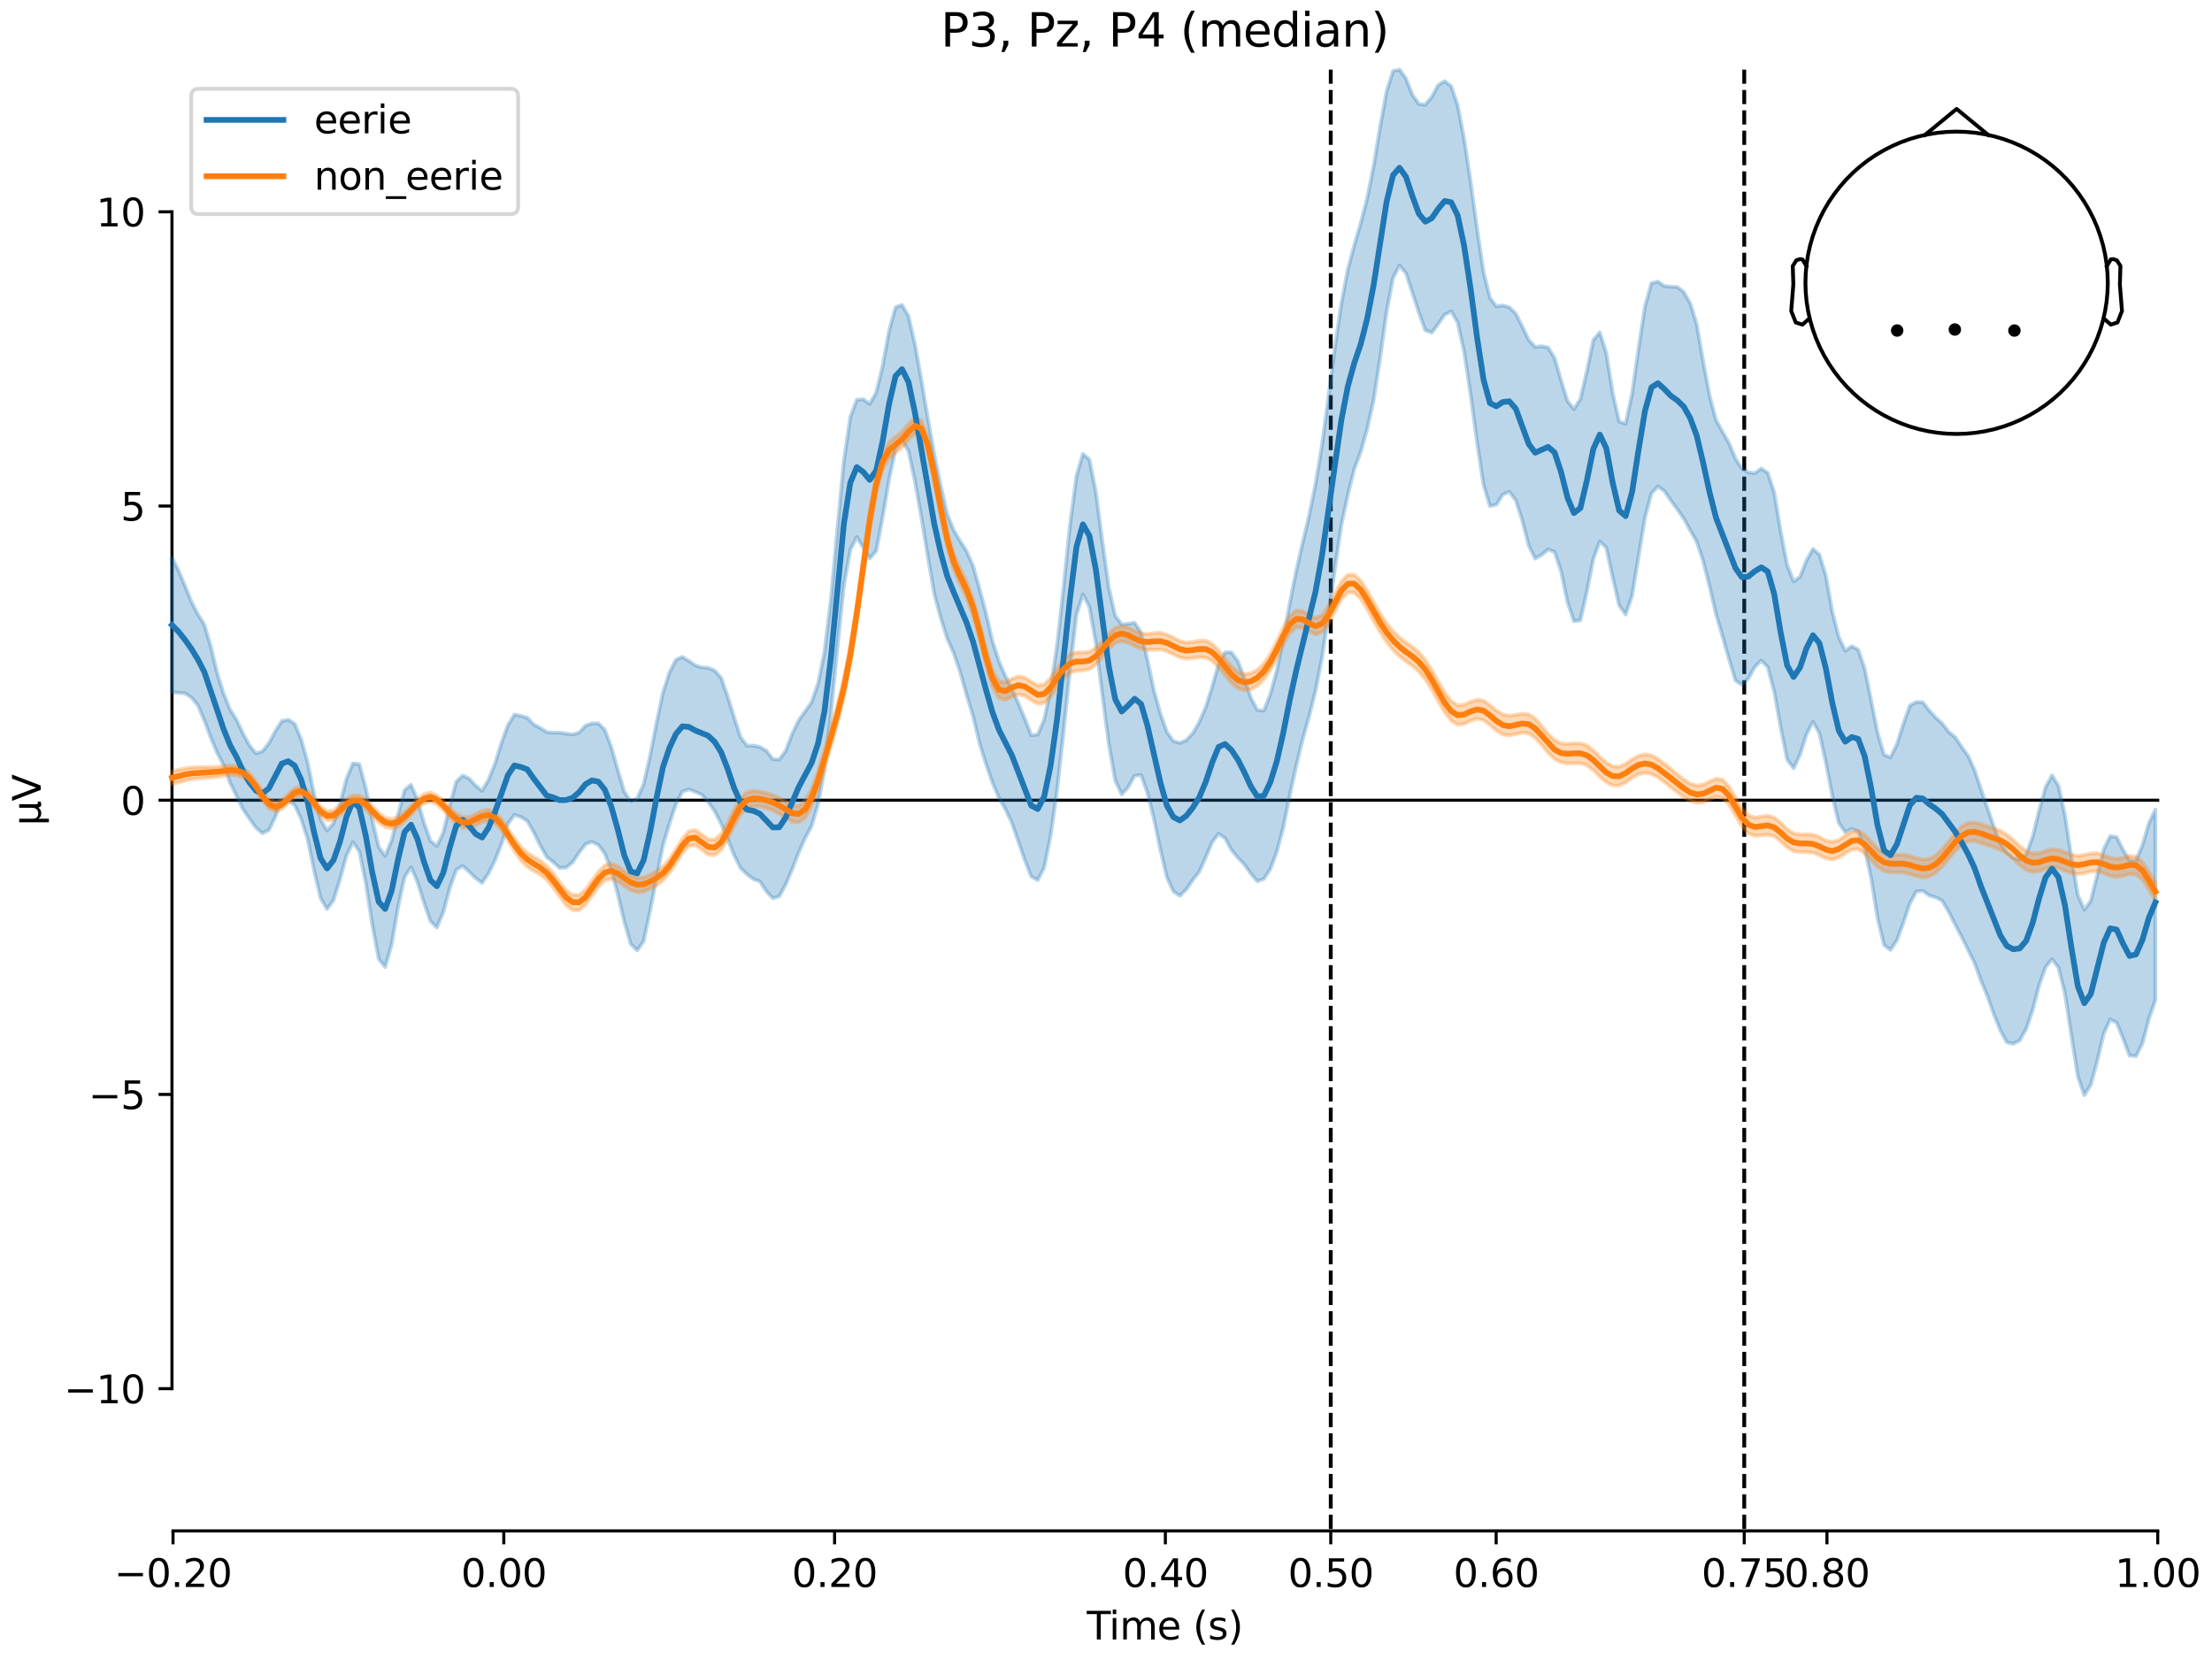 <?xml version="1.0" encoding="utf-8" standalone="no"?>
<!DOCTYPE svg PUBLIC "-//W3C//DTD SVG 1.1//EN"
  "http://www.w3.org/Graphics/SVG/1.1/DTD/svg11.dtd">
<svg xmlns:xlink="http://www.w3.org/1999/xlink" width="576pt" height="432pt" viewBox="0 0 576 432" xmlns="http://www.w3.org/2000/svg" version="1.1">
 <defs>
  <style type="text/css">*{stroke-linejoin: round; stroke-linecap: butt}</style>
 </defs>
 <g id="figure_1">
  <g id="patch_1">
   <path d="M 0 432 
L 576 432 
L 576 0 
L 0 0 
z
" style="fill: #ffffff"/>
  </g>
  <g id="axes_1">
   <g id="patch_2">
    <path d="M 44.783 398.644 
L 561.867 398.644 
L 561.867 18.118 
L 44.783 18.118 
L 44.783 398.644 
z
" style="fill: none; opacity: 0"/>
   </g>
   <g id="patch_3">
    <path d="M 44.783 361.608 
L 44.783 55.154 
" style="fill: none; stroke: #000000; stroke-width: 0.8; stroke-linejoin: miter; stroke-linecap: square"/>
   </g>
   <g id="LineCollection_1">
    <path d="M 346.527 18.118 
L 346.527 398.644 
" clip-path="url(#p1ed8900e49)" style="fill: none; stroke-dasharray: 3.7,1.6; stroke-dashoffset: 0; stroke: #000000"/>
    <path d="M 454.197 18.118 
L 454.197 398.644 
" clip-path="url(#p1ed8900e49)" style="fill: none; stroke-dasharray: 3.7,1.6; stroke-dashoffset: 0; stroke: #000000"/>
   </g>
   <g id="matplotlib.axis_1">
    <g id="xtick_1">
     <g id="line2d_1">
      <defs>
       <path id="m10cdc901d9" d="M 0 0 
L 0 3.5 
" style="stroke: #000000; stroke-width: 0.8"/>
      </defs>
      <g>
       <use xlink:href="#m10cdc901d9" x="45.052" y="398.644" style="stroke: #000000; stroke-width: 0.8"/>
      </g>
     </g>
     <g id="text_1">
      <!-- −0.20 -->
      <g transform="translate(29.73 413.242) scale(0.1 -0.1)">
       <defs>
        <path id="DejaVuSans-2212" d="M 678 2272 
L 4684 2272 
L 4684 1741 
L 678 1741 
L 678 2272 
z
" transform="scale(0.016)"/>
        <path id="DejaVuSans-30" d="M 2034 4250 
Q 1547 4250 1301 3770 
Q 1056 3291 1056 2328 
Q 1056 1369 1301 889 
Q 1547 409 2034 409 
Q 2525 409 2770 889 
Q 3016 1369 3016 2328 
Q 3016 3291 2770 3770 
Q 2525 4250 2034 4250 
z
M 2034 4750 
Q 2819 4750 3233 4129 
Q 3647 3509 3647 2328 
Q 3647 1150 3233 529 
Q 2819 -91 2034 -91 
Q 1250 -91 836 529 
Q 422 1150 422 2328 
Q 422 3509 836 4129 
Q 1250 4750 2034 4750 
z
" transform="scale(0.016)"/>
        <path id="DejaVuSans-2e" d="M 684 794 
L 1344 794 
L 1344 0 
L 684 0 
L 684 794 
z
" transform="scale(0.016)"/>
        <path id="DejaVuSans-32" d="M 1228 531 
L 3431 531 
L 3431 0 
L 469 0 
L 469 531 
Q 828 903 1448 1529 
Q 2069 2156 2228 2338 
Q 2531 2678 2651 2914 
Q 2772 3150 2772 3378 
Q 2772 3750 2511 3984 
Q 2250 4219 1831 4219 
Q 1534 4219 1204 4116 
Q 875 4013 500 3803 
L 500 4441 
Q 881 4594 1212 4672 
Q 1544 4750 1819 4750 
Q 2544 4750 2975 4387 
Q 3406 4025 3406 3419 
Q 3406 3131 3298 2873 
Q 3191 2616 2906 2266 
Q 2828 2175 2409 1742 
Q 1991 1309 1228 531 
z
" transform="scale(0.016)"/>
       </defs>
       <use xlink:href="#DejaVuSans-2212"/>
       <use xlink:href="#DejaVuSans-30" transform="translate(83.789 0)"/>
       <use xlink:href="#DejaVuSans-2e" transform="translate(147.412 0)"/>
       <use xlink:href="#DejaVuSans-32" transform="translate(179.199 0)"/>
       <use xlink:href="#DejaVuSans-30" transform="translate(242.822 0)"/>
      </g>
     </g>
    </g>
    <g id="xtick_2">
     <g id="line2d_2">
      <g>
       <use xlink:href="#m10cdc901d9" x="131.188" y="398.644" style="stroke: #000000; stroke-width: 0.8"/>
      </g>
     </g>
     <g id="text_2">
      <!-- 0.00 -->
      <g transform="translate(120.055 413.242) scale(0.1 -0.1)">
       <use xlink:href="#DejaVuSans-30"/>
       <use xlink:href="#DejaVuSans-2e" transform="translate(63.623 0)"/>
       <use xlink:href="#DejaVuSans-30" transform="translate(95.41 0)"/>
       <use xlink:href="#DejaVuSans-30" transform="translate(159.033 0)"/>
      </g>
     </g>
    </g>
    <g id="xtick_3">
     <g id="line2d_3">
      <g>
       <use xlink:href="#m10cdc901d9" x="217.324" y="398.644" style="stroke: #000000; stroke-width: 0.8"/>
      </g>
     </g>
     <g id="text_3">
      <!-- 0.20 -->
      <g transform="translate(206.191 413.242) scale(0.1 -0.1)">
       <use xlink:href="#DejaVuSans-30"/>
       <use xlink:href="#DejaVuSans-2e" transform="translate(63.623 0)"/>
       <use xlink:href="#DejaVuSans-32" transform="translate(95.41 0)"/>
       <use xlink:href="#DejaVuSans-30" transform="translate(159.033 0)"/>
      </g>
     </g>
    </g>
    <g id="xtick_4">
     <g id="line2d_4">
      <g>
       <use xlink:href="#m10cdc901d9" x="303.46" y="398.644" style="stroke: #000000; stroke-width: 0.8"/>
      </g>
     </g>
     <g id="text_4">
      <!-- 0.40 -->
      <g transform="translate(292.327 413.242) scale(0.1 -0.1)">
       <defs>
        <path id="DejaVuSans-34" d="M 2419 4116 
L 825 1625 
L 2419 1625 
L 2419 4116 
z
M 2253 4666 
L 3047 4666 
L 3047 1625 
L 3713 1625 
L 3713 1100 
L 3047 1100 
L 3047 0 
L 2419 0 
L 2419 1100 
L 313 1100 
L 313 1709 
L 2253 4666 
z
" transform="scale(0.016)"/>
       </defs>
       <use xlink:href="#DejaVuSans-30"/>
       <use xlink:href="#DejaVuSans-2e" transform="translate(63.623 0)"/>
       <use xlink:href="#DejaVuSans-34" transform="translate(95.41 0)"/>
       <use xlink:href="#DejaVuSans-30" transform="translate(159.033 0)"/>
      </g>
     </g>
    </g>
    <g id="xtick_5">
     <g id="line2d_5">
      <g>
       <use xlink:href="#m10cdc901d9" x="346.527" y="398.644" style="stroke: #000000; stroke-width: 0.8"/>
      </g>
     </g>
     <g id="text_5">
      <!-- 0.50 -->
      <g transform="translate(335.395 413.242) scale(0.1 -0.1)">
       <defs>
        <path id="DejaVuSans-35" d="M 691 4666 
L 3169 4666 
L 3169 4134 
L 1269 4134 
L 1269 2991 
Q 1406 3038 1543 3061 
Q 1681 3084 1819 3084 
Q 2600 3084 3056 2656 
Q 3513 2228 3513 1497 
Q 3513 744 3044 326 
Q 2575 -91 1722 -91 
Q 1428 -91 1123 -41 
Q 819 9 494 109 
L 494 744 
Q 775 591 1075 516 
Q 1375 441 1709 441 
Q 2250 441 2565 725 
Q 2881 1009 2881 1497 
Q 2881 1984 2565 2268 
Q 2250 2553 1709 2553 
Q 1456 2553 1204 2497 
Q 953 2441 691 2322 
L 691 4666 
z
" transform="scale(0.016)"/>
       </defs>
       <use xlink:href="#DejaVuSans-30"/>
       <use xlink:href="#DejaVuSans-2e" transform="translate(63.623 0)"/>
       <use xlink:href="#DejaVuSans-35" transform="translate(95.41 0)"/>
       <use xlink:href="#DejaVuSans-30" transform="translate(159.033 0)"/>
      </g>
     </g>
    </g>
    <g id="xtick_6">
     <g id="line2d_6">
      <g>
       <use xlink:href="#m10cdc901d9" x="389.595" y="398.644" style="stroke: #000000; stroke-width: 0.8"/>
      </g>
     </g>
     <g id="text_6">
      <!-- 0.60 -->
      <g transform="translate(378.463 413.242) scale(0.1 -0.1)">
       <defs>
        <path id="DejaVuSans-36" d="M 2113 2584 
Q 1688 2584 1439 2293 
Q 1191 2003 1191 1497 
Q 1191 994 1439 701 
Q 1688 409 2113 409 
Q 2538 409 2786 701 
Q 3034 994 3034 1497 
Q 3034 2003 2786 2293 
Q 2538 2584 2113 2584 
z
M 3366 4563 
L 3366 3988 
Q 3128 4100 2886 4159 
Q 2644 4219 2406 4219 
Q 1781 4219 1451 3797 
Q 1122 3375 1075 2522 
Q 1259 2794 1537 2939 
Q 1816 3084 2150 3084 
Q 2853 3084 3261 2657 
Q 3669 2231 3669 1497 
Q 3669 778 3244 343 
Q 2819 -91 2113 -91 
Q 1303 -91 875 529 
Q 447 1150 447 2328 
Q 447 3434 972 4092 
Q 1497 4750 2381 4750 
Q 2619 4750 2861 4703 
Q 3103 4656 3366 4563 
z
" transform="scale(0.016)"/>
       </defs>
       <use xlink:href="#DejaVuSans-30"/>
       <use xlink:href="#DejaVuSans-2e" transform="translate(63.623 0)"/>
       <use xlink:href="#DejaVuSans-36" transform="translate(95.41 0)"/>
       <use xlink:href="#DejaVuSans-30" transform="translate(159.033 0)"/>
      </g>
     </g>
    </g>
    <g id="xtick_7">
     <g id="line2d_7">
      <g>
       <use xlink:href="#m10cdc901d9" x="454.197" y="398.644" style="stroke: #000000; stroke-width: 0.8"/>
      </g>
     </g>
     <g id="text_7">
      <!-- 0.75 -->
      <g transform="translate(443.064 413.242) scale(0.1 -0.1)">
       <defs>
        <path id="DejaVuSans-37" d="M 525 4666 
L 3525 4666 
L 3525 4397 
L 1831 0 
L 1172 0 
L 2766 4134 
L 525 4134 
L 525 4666 
z
" transform="scale(0.016)"/>
       </defs>
       <use xlink:href="#DejaVuSans-30"/>
       <use xlink:href="#DejaVuSans-2e" transform="translate(63.623 0)"/>
       <use xlink:href="#DejaVuSans-37" transform="translate(95.41 0)"/>
       <use xlink:href="#DejaVuSans-35" transform="translate(159.033 0)"/>
      </g>
     </g>
    </g>
    <g id="xtick_8">
     <g id="line2d_8">
      <g>
       <use xlink:href="#m10cdc901d9" x="475.731" y="398.644" style="stroke: #000000; stroke-width: 0.8"/>
      </g>
     </g>
     <g id="text_8">
      <!-- 0.80 -->
      <g transform="translate(464.598 413.242) scale(0.1 -0.1)">
       <defs>
        <path id="DejaVuSans-38" d="M 2034 2216 
Q 1584 2216 1326 1975 
Q 1069 1734 1069 1313 
Q 1069 891 1326 650 
Q 1584 409 2034 409 
Q 2484 409 2743 651 
Q 3003 894 3003 1313 
Q 3003 1734 2745 1975 
Q 2488 2216 2034 2216 
z
M 1403 2484 
Q 997 2584 770 2862 
Q 544 3141 544 3541 
Q 544 4100 942 4425 
Q 1341 4750 2034 4750 
Q 2731 4750 3128 4425 
Q 3525 4100 3525 3541 
Q 3525 3141 3298 2862 
Q 3072 2584 2669 2484 
Q 3125 2378 3379 2068 
Q 3634 1759 3634 1313 
Q 3634 634 3220 271 
Q 2806 -91 2034 -91 
Q 1263 -91 848 271 
Q 434 634 434 1313 
Q 434 1759 690 2068 
Q 947 2378 1403 2484 
z
M 1172 3481 
Q 1172 3119 1398 2916 
Q 1625 2713 2034 2713 
Q 2441 2713 2670 2916 
Q 2900 3119 2900 3481 
Q 2900 3844 2670 4047 
Q 2441 4250 2034 4250 
Q 1625 4250 1398 4047 
Q 1172 3844 1172 3481 
z
" transform="scale(0.016)"/>
       </defs>
       <use xlink:href="#DejaVuSans-30"/>
       <use xlink:href="#DejaVuSans-2e" transform="translate(63.623 0)"/>
       <use xlink:href="#DejaVuSans-38" transform="translate(95.41 0)"/>
       <use xlink:href="#DejaVuSans-30" transform="translate(159.033 0)"/>
      </g>
     </g>
    </g>
    <g id="xtick_9">
     <g id="line2d_9">
      <g>
       <use xlink:href="#m10cdc901d9" x="561.867" y="398.644" style="stroke: #000000; stroke-width: 0.8"/>
      </g>
     </g>
     <g id="text_9">
      <!-- 1.00 -->
      <g transform="translate(550.734 413.242) scale(0.1 -0.1)">
       <defs>
        <path id="DejaVuSans-31" d="M 794 531 
L 1825 531 
L 1825 4091 
L 703 3866 
L 703 4441 
L 1819 4666 
L 2450 4666 
L 2450 531 
L 3481 531 
L 3481 0 
L 794 0 
L 794 531 
z
" transform="scale(0.016)"/>
       </defs>
       <use xlink:href="#DejaVuSans-31"/>
       <use xlink:href="#DejaVuSans-2e" transform="translate(63.623 0)"/>
       <use xlink:href="#DejaVuSans-30" transform="translate(95.41 0)"/>
       <use xlink:href="#DejaVuSans-30" transform="translate(159.033 0)"/>
      </g>
     </g>
    </g>
    <g id="text_10">
     <!-- Time (s) -->
     <g transform="translate(282.996 426.92) scale(0.1 -0.1)">
      <defs>
       <path id="DejaVuSans-54" d="M -19 4666 
L 3928 4666 
L 3928 4134 
L 2272 4134 
L 2272 0 
L 1638 0 
L 1638 4134 
L -19 4134 
L -19 4666 
z
" transform="scale(0.016)"/>
       <path id="DejaVuSans-69" d="M 603 3500 
L 1178 3500 
L 1178 0 
L 603 0 
L 603 3500 
z
M 603 4863 
L 1178 4863 
L 1178 4134 
L 603 4134 
L 603 4863 
z
" transform="scale(0.016)"/>
       <path id="DejaVuSans-6d" d="M 3328 2828 
Q 3544 3216 3844 3400 
Q 4144 3584 4550 3584 
Q 5097 3584 5394 3201 
Q 5691 2819 5691 2113 
L 5691 0 
L 5113 0 
L 5113 2094 
Q 5113 2597 4934 2840 
Q 4756 3084 4391 3084 
Q 3944 3084 3684 2787 
Q 3425 2491 3425 1978 
L 3425 0 
L 2847 0 
L 2847 2094 
Q 2847 2600 2669 2842 
Q 2491 3084 2119 3084 
Q 1678 3084 1418 2786 
Q 1159 2488 1159 1978 
L 1159 0 
L 581 0 
L 581 3500 
L 1159 3500 
L 1159 2956 
Q 1356 3278 1631 3431 
Q 1906 3584 2284 3584 
Q 2666 3584 2933 3390 
Q 3200 3197 3328 2828 
z
" transform="scale(0.016)"/>
       <path id="DejaVuSans-65" d="M 3597 1894 
L 3597 1613 
L 953 1613 
Q 991 1019 1311 708 
Q 1631 397 2203 397 
Q 2534 397 2845 478 
Q 3156 559 3463 722 
L 3463 178 
Q 3153 47 2828 -22 
Q 2503 -91 2169 -91 
Q 1331 -91 842 396 
Q 353 884 353 1716 
Q 353 2575 817 3079 
Q 1281 3584 2069 3584 
Q 2775 3584 3186 3129 
Q 3597 2675 3597 1894 
z
M 3022 2063 
Q 3016 2534 2758 2815 
Q 2500 3097 2075 3097 
Q 1594 3097 1305 2825 
Q 1016 2553 972 2059 
L 3022 2063 
z
" transform="scale(0.016)"/>
       <path id="DejaVuSans-20" transform="scale(0.016)"/>
       <path id="DejaVuSans-28" d="M 1984 4856 
Q 1566 4138 1362 3434 
Q 1159 2731 1159 2009 
Q 1159 1288 1364 580 
Q 1569 -128 1984 -844 
L 1484 -844 
Q 1016 -109 783 600 
Q 550 1309 550 2009 
Q 550 2706 781 3412 
Q 1013 4119 1484 4856 
L 1984 4856 
z
" transform="scale(0.016)"/>
       <path id="DejaVuSans-73" d="M 2834 3397 
L 2834 2853 
Q 2591 2978 2328 3040 
Q 2066 3103 1784 3103 
Q 1356 3103 1142 2972 
Q 928 2841 928 2578 
Q 928 2378 1081 2264 
Q 1234 2150 1697 2047 
L 1894 2003 
Q 2506 1872 2764 1633 
Q 3022 1394 3022 966 
Q 3022 478 2636 193 
Q 2250 -91 1575 -91 
Q 1294 -91 989 -36 
Q 684 19 347 128 
L 347 722 
Q 666 556 975 473 
Q 1284 391 1588 391 
Q 1994 391 2212 530 
Q 2431 669 2431 922 
Q 2431 1156 2273 1281 
Q 2116 1406 1581 1522 
L 1381 1569 
Q 847 1681 609 1914 
Q 372 2147 372 2553 
Q 372 3047 722 3315 
Q 1072 3584 1716 3584 
Q 2034 3584 2315 3537 
Q 2597 3491 2834 3397 
z
" transform="scale(0.016)"/>
       <path id="DejaVuSans-29" d="M 513 4856 
L 1013 4856 
Q 1481 4119 1714 3412 
Q 1947 2706 1947 2009 
Q 1947 1309 1714 600 
Q 1481 -109 1013 -844 
L 513 -844 
Q 928 -128 1133 580 
Q 1338 1288 1338 2009 
Q 1338 2731 1133 3434 
Q 928 4138 513 4856 
z
" transform="scale(0.016)"/>
      </defs>
      <use xlink:href="#DejaVuSans-54"/>
      <use xlink:href="#DejaVuSans-69" transform="translate(57.959 0)"/>
      <use xlink:href="#DejaVuSans-6d" transform="translate(85.742 0)"/>
      <use xlink:href="#DejaVuSans-65" transform="translate(183.154 0)"/>
      <use xlink:href="#DejaVuSans-20" transform="translate(244.678 0)"/>
      <use xlink:href="#DejaVuSans-28" transform="translate(276.465 0)"/>
      <use xlink:href="#DejaVuSans-73" transform="translate(315.479 0)"/>
      <use xlink:href="#DejaVuSans-29" transform="translate(367.578 0)"/>
     </g>
    </g>
   </g>
   <g id="matplotlib.axis_2">
    <g id="ytick_1">
     <g id="line2d_10">
      <defs>
       <path id="mf325c2b243" d="M 0 0 
L -3.5 0 
" style="stroke: #000000; stroke-width: 0.8"/>
      </defs>
      <g>
       <use xlink:href="#mf325c2b243" x="44.783" y="361.608" style="stroke: #000000; stroke-width: 0.8"/>
      </g>
     </g>
     <g id="text_11">
      <!-- −10 -->
      <g transform="translate(16.678 365.407) scale(0.1 -0.1)">
       <use xlink:href="#DejaVuSans-2212"/>
       <use xlink:href="#DejaVuSans-31" transform="translate(83.789 0)"/>
       <use xlink:href="#DejaVuSans-30" transform="translate(147.412 0)"/>
      </g>
     </g>
    </g>
    <g id="ytick_2">
     <g id="line2d_11">
      <g>
       <use xlink:href="#mf325c2b243" x="44.783" y="284.994" style="stroke: #000000; stroke-width: 0.8"/>
      </g>
     </g>
     <g id="text_12">
      <!-- −5 -->
      <g transform="translate(23.041 288.794) scale(0.1 -0.1)">
       <use xlink:href="#DejaVuSans-2212"/>
       <use xlink:href="#DejaVuSans-35" transform="translate(83.789 0)"/>
      </g>
     </g>
    </g>
    <g id="ytick_3">
     <g id="line2d_12">
      <g>
       <use xlink:href="#mf325c2b243" x="44.783" y="208.381" style="stroke: #000000; stroke-width: 0.8"/>
      </g>
     </g>
     <g id="text_13">
      <!-- 0 -->
      <g transform="translate(31.421 212.18) scale(0.1 -0.1)">
       <use xlink:href="#DejaVuSans-30"/>
      </g>
     </g>
    </g>
    <g id="ytick_4">
     <g id="line2d_13">
      <g>
       <use xlink:href="#mf325c2b243" x="44.783" y="131.767" style="stroke: #000000; stroke-width: 0.8"/>
      </g>
     </g>
     <g id="text_14">
      <!-- 5 -->
      <g transform="translate(31.421 135.567) scale(0.1 -0.1)">
       <use xlink:href="#DejaVuSans-35"/>
      </g>
     </g>
    </g>
    <g id="ytick_5">
     <g id="line2d_14">
      <g>
       <use xlink:href="#mf325c2b243" x="44.783" y="55.154" style="stroke: #000000; stroke-width: 0.8"/>
      </g>
     </g>
     <g id="text_15">
      <!-- 10 -->
      <g transform="translate(25.058 58.953) scale(0.1 -0.1)">
       <use xlink:href="#DejaVuSans-31"/>
       <use xlink:href="#DejaVuSans-30" transform="translate(63.623 0)"/>
      </g>
     </g>
    </g>
    <g id="text_16">
     <!-- µV -->
     <g transform="translate(10.599 214.982) rotate(-90) scale(0.1 -0.1)">
      <defs>
       <path id="DejaVuSans-b5" d="M 544 -1331 
L 544 3500 
L 1119 3500 
L 1119 1325 
Q 1119 872 1334 640 
Q 1550 409 1972 409 
Q 2434 409 2667 671 
Q 2900 934 2900 1459 
L 2900 3500 
L 3475 3500 
L 3475 806 
Q 3475 619 3529 530 
Q 3584 441 3700 441 
Q 3728 441 3778 458 
Q 3828 475 3916 513 
L 3916 50 
Q 3788 -22 3673 -56 
Q 3559 -91 3450 -91 
Q 3234 -91 3106 31 
Q 2978 153 2931 403 
Q 2775 156 2548 32 
Q 2322 -91 2016 -91 
Q 1697 -91 1473 31 
Q 1250 153 1119 397 
L 1119 -1331 
L 544 -1331 
z
" transform="scale(0.016)"/>
       <path id="DejaVuSans-56" d="M 1831 0 
L 50 4666 
L 709 4666 
L 2188 738 
L 3669 4666 
L 4325 4666 
L 2547 0 
L 1831 0 
z
" transform="scale(0.016)"/>
      </defs>
      <use xlink:href="#DejaVuSans-b5"/>
      <use xlink:href="#DejaVuSans-56" transform="translate(63.623 0)"/>
     </g>
    </g>
   </g>
   <g id="patch_4">
    <path d="M 45.052 398.644 
L 561.867 398.644 
" style="fill: none; stroke: #000000; stroke-width: 0.8; stroke-linejoin: miter; stroke-linecap: square"/>
   </g>
   <g id="patch_5">
    <path d="M 44.783 208.381 
L 561.867 208.381 
" style="fill: none; stroke: #000000; stroke-width: 0.8; stroke-linejoin: miter; stroke-linecap: square"/>
   </g>
   <g id="text_17">
    <!-- P3, Pz, P4 (median) -->
    <g transform="translate(244.98 12.118) scale(0.12 -0.12)">
     <defs>
      <path id="DejaVuSans-50" d="M 1259 4147 
L 1259 2394 
L 2053 2394 
Q 2494 2394 2734 2622 
Q 2975 2850 2975 3272 
Q 2975 3691 2734 3919 
Q 2494 4147 2053 4147 
L 1259 4147 
z
M 628 4666 
L 2053 4666 
Q 2838 4666 3239 4311 
Q 3641 3956 3641 3272 
Q 3641 2581 3239 2228 
Q 2838 1875 2053 1875 
L 1259 1875 
L 1259 0 
L 628 0 
L 628 4666 
z
" transform="scale(0.016)"/>
      <path id="DejaVuSans-33" d="M 2597 2516 
Q 3050 2419 3304 2112 
Q 3559 1806 3559 1356 
Q 3559 666 3084 287 
Q 2609 -91 1734 -91 
Q 1441 -91 1130 -33 
Q 819 25 488 141 
L 488 750 
Q 750 597 1062 519 
Q 1375 441 1716 441 
Q 2309 441 2620 675 
Q 2931 909 2931 1356 
Q 2931 1769 2642 2001 
Q 2353 2234 1838 2234 
L 1294 2234 
L 1294 2753 
L 1863 2753 
Q 2328 2753 2575 2939 
Q 2822 3125 2822 3475 
Q 2822 3834 2567 4026 
Q 2313 4219 1838 4219 
Q 1578 4219 1281 4162 
Q 984 4106 628 3988 
L 628 4550 
Q 988 4650 1302 4700 
Q 1616 4750 1894 4750 
Q 2613 4750 3031 4423 
Q 3450 4097 3450 3541 
Q 3450 3153 3228 2886 
Q 3006 2619 2597 2516 
z
" transform="scale(0.016)"/>
      <path id="DejaVuSans-2c" d="M 750 794 
L 1409 794 
L 1409 256 
L 897 -744 
L 494 -744 
L 750 256 
L 750 794 
z
" transform="scale(0.016)"/>
      <path id="DejaVuSans-7a" d="M 353 3500 
L 3084 3500 
L 3084 2975 
L 922 459 
L 3084 459 
L 3084 0 
L 275 0 
L 275 525 
L 2438 3041 
L 353 3041 
L 353 3500 
z
" transform="scale(0.016)"/>
      <path id="DejaVuSans-64" d="M 2906 2969 
L 2906 4863 
L 3481 4863 
L 3481 0 
L 2906 0 
L 2906 525 
Q 2725 213 2448 61 
Q 2172 -91 1784 -91 
Q 1150 -91 751 415 
Q 353 922 353 1747 
Q 353 2572 751 3078 
Q 1150 3584 1784 3584 
Q 2172 3584 2448 3432 
Q 2725 3281 2906 2969 
z
M 947 1747 
Q 947 1113 1208 752 
Q 1469 391 1925 391 
Q 2381 391 2643 752 
Q 2906 1113 2906 1747 
Q 2906 2381 2643 2742 
Q 2381 3103 1925 3103 
Q 1469 3103 1208 2742 
Q 947 2381 947 1747 
z
" transform="scale(0.016)"/>
      <path id="DejaVuSans-61" d="M 2194 1759 
Q 1497 1759 1228 1600 
Q 959 1441 959 1056 
Q 959 750 1161 570 
Q 1363 391 1709 391 
Q 2188 391 2477 730 
Q 2766 1069 2766 1631 
L 2766 1759 
L 2194 1759 
z
M 3341 1997 
L 3341 0 
L 2766 0 
L 2766 531 
Q 2569 213 2275 61 
Q 1981 -91 1556 -91 
Q 1019 -91 701 211 
Q 384 513 384 1019 
Q 384 1609 779 1909 
Q 1175 2209 1959 2209 
L 2766 2209 
L 2766 2266 
Q 2766 2663 2505 2880 
Q 2244 3097 1772 3097 
Q 1472 3097 1187 3025 
Q 903 2953 641 2809 
L 641 3341 
Q 956 3463 1253 3523 
Q 1550 3584 1831 3584 
Q 2591 3584 2966 3190 
Q 3341 2797 3341 1997 
z
" transform="scale(0.016)"/>
      <path id="DejaVuSans-6e" d="M 3513 2113 
L 3513 0 
L 2938 0 
L 2938 2094 
Q 2938 2591 2744 2837 
Q 2550 3084 2163 3084 
Q 1697 3084 1428 2787 
Q 1159 2491 1159 1978 
L 1159 0 
L 581 0 
L 581 3500 
L 1159 3500 
L 1159 2956 
Q 1366 3272 1645 3428 
Q 1925 3584 2291 3584 
Q 2894 3584 3203 3211 
Q 3513 2838 3513 2113 
z
" transform="scale(0.016)"/>
     </defs>
     <use xlink:href="#DejaVuSans-50"/>
     <use xlink:href="#DejaVuSans-33" transform="translate(60.303 0)"/>
     <use xlink:href="#DejaVuSans-2c" transform="translate(123.926 0)"/>
     <use xlink:href="#DejaVuSans-20" transform="translate(155.713 0)"/>
     <use xlink:href="#DejaVuSans-50" transform="translate(187.5 0)"/>
     <use xlink:href="#DejaVuSans-7a" transform="translate(247.803 0)"/>
     <use xlink:href="#DejaVuSans-2c" transform="translate(300.293 0)"/>
     <use xlink:href="#DejaVuSans-20" transform="translate(332.08 0)"/>
     <use xlink:href="#DejaVuSans-50" transform="translate(363.867 0)"/>
     <use xlink:href="#DejaVuSans-34" transform="translate(424.17 0)"/>
     <use xlink:href="#DejaVuSans-20" transform="translate(487.793 0)"/>
     <use xlink:href="#DejaVuSans-28" transform="translate(519.58 0)"/>
     <use xlink:href="#DejaVuSans-6d" transform="translate(558.594 0)"/>
     <use xlink:href="#DejaVuSans-65" transform="translate(656.006 0)"/>
     <use xlink:href="#DejaVuSans-64" transform="translate(717.529 0)"/>
     <use xlink:href="#DejaVuSans-69" transform="translate(781.006 0)"/>
     <use xlink:href="#DejaVuSans-61" transform="translate(808.789 0)"/>
     <use xlink:href="#DejaVuSans-6e" transform="translate(870.068 0)"/>
     <use xlink:href="#DejaVuSans-29" transform="translate(933.447 0)"/>
    </g>
   </g>
   <g id="legend_1">
    <g id="patch_6">
     <path d="M 51.783 55.753 
L 132.925 55.753 
Q 134.925 55.753 134.925 53.753 
L 134.925 25.118 
Q 134.925 23.118 132.925 23.118 
L 51.783 23.118 
Q 49.783 23.118 49.783 25.118 
L 49.783 53.753 
Q 49.783 55.753 51.783 55.753 
z
" style="fill: #ffffff; opacity: 0.8; stroke: #cccccc; stroke-linejoin: miter"/>
    </g>
    <g id="line2d_15">
     <path d="M 53.783 31.217 
L 63.783 31.217 
L 73.783 31.217 
" style="fill: none; stroke: #1f77b4; stroke-width: 1.5; stroke-linecap: square"/>
    </g>
    <g id="text_18">
     <!-- eerie -->
     <g transform="translate(81.783 34.717) scale(0.1 -0.1)">
      <defs>
       <path id="DejaVuSans-72" d="M 2631 2963 
Q 2534 3019 2420 3045 
Q 2306 3072 2169 3072 
Q 1681 3072 1420 2755 
Q 1159 2438 1159 1844 
L 1159 0 
L 581 0 
L 581 3500 
L 1159 3500 
L 1159 2956 
Q 1341 3275 1631 3429 
Q 1922 3584 2338 3584 
Q 2397 3584 2469 3576 
Q 2541 3569 2628 3553 
L 2631 2963 
z
" transform="scale(0.016)"/>
      </defs>
      <use xlink:href="#DejaVuSans-65"/>
      <use xlink:href="#DejaVuSans-65" transform="translate(61.523 0)"/>
      <use xlink:href="#DejaVuSans-72" transform="translate(123.047 0)"/>
      <use xlink:href="#DejaVuSans-69" transform="translate(164.16 0)"/>
      <use xlink:href="#DejaVuSans-65" transform="translate(191.943 0)"/>
     </g>
    </g>
    <g id="line2d_16">
     <path d="M 53.783 45.895 
L 63.783 45.895 
L 73.783 45.895 
" style="fill: none; stroke: #ff7f0e; stroke-width: 1.5; stroke-linecap: square"/>
    </g>
    <g id="text_19">
     <!-- non_eerie -->
     <g transform="translate(81.783 49.395) scale(0.1 -0.1)">
      <defs>
       <path id="DejaVuSans-6f" d="M 1959 3097 
Q 1497 3097 1228 2736 
Q 959 2375 959 1747 
Q 959 1119 1226 758 
Q 1494 397 1959 397 
Q 2419 397 2687 759 
Q 2956 1122 2956 1747 
Q 2956 2369 2687 2733 
Q 2419 3097 1959 3097 
z
M 1959 3584 
Q 2709 3584 3137 3096 
Q 3566 2609 3566 1747 
Q 3566 888 3137 398 
Q 2709 -91 1959 -91 
Q 1206 -91 779 398 
Q 353 888 353 1747 
Q 353 2609 779 3096 
Q 1206 3584 1959 3584 
z
" transform="scale(0.016)"/>
       <path id="DejaVuSans-5f" d="M 3263 -1063 
L 3263 -1509 
L -63 -1509 
L -63 -1063 
L 3263 -1063 
z
" transform="scale(0.016)"/>
      </defs>
      <use xlink:href="#DejaVuSans-6e"/>
      <use xlink:href="#DejaVuSans-6f" transform="translate(63.379 0)"/>
      <use xlink:href="#DejaVuSans-6e" transform="translate(124.561 0)"/>
      <use xlink:href="#DejaVuSans-5f" transform="translate(187.939 0)"/>
      <use xlink:href="#DejaVuSans-65" transform="translate(237.939 0)"/>
      <use xlink:href="#DejaVuSans-65" transform="translate(299.463 0)"/>
      <use xlink:href="#DejaVuSans-72" transform="translate(360.986 0)"/>
      <use xlink:href="#DejaVuSans-69" transform="translate(402.1 0)"/>
      <use xlink:href="#DejaVuSans-65" transform="translate(429.883 0)"/>
     </g>
    </g>
   </g>
   <g id="FillBetweenPolyCollection_1">
    <defs>
     <path id="md163036633" d="M 44.783 -286.826 
L 44.783 -251.727 
L 46.465 -251.585 
L 48.148 -251.468 
L 49.83 -250.391 
L 51.512 -248.37 
L 53.195 -244.438 
L 54.877 -239.948 
L 56.559 -235.93 
L 58.242 -232.769 
L 59.924 -228.126 
L 61.606 -224.685 
L 63.289 -221.252 
L 64.971 -218.807 
L 66.653 -216.452 
L 68.336 -215.017 
L 70.018 -215.855 
L 71.7 -219.312 
L 73.383 -223.594 
L 75.065 -223.551 
L 76.748 -222.329 
L 78.43 -218.698 
L 80.112 -213.504 
L 81.795 -205.294 
L 83.477 -198.171 
L 85.159 -195.265 
L 86.842 -197.596 
L 88.524 -202.991 
L 90.206 -209.169 
L 91.889 -212.687 
L 93.571 -210.307 
L 95.253 -202.119 
L 96.936 -191.237 
L 98.618 -182.298 
L 100.3 -180.186 
L 101.983 -186.055 
L 103.665 -195.875 
L 105.347 -203.625 
L 107.03 -206.162 
L 108.712 -202.352 
L 110.394 -196.976 
L 112.077 -192.147 
L 113.759 -190.46 
L 115.441 -194.502 
L 117.124 -200.756 
L 118.806 -205.491 
L 120.488 -206.521 
L 122.171 -204.976 
L 123.853 -203.333 
L 125.535 -202.093 
L 127.218 -204.57 
L 128.9 -207.986 
L 130.582 -212.215 
L 132.265 -217.491 
L 133.947 -219.821 
L 135.629 -219.251 
L 137.312 -218.201 
L 138.994 -215.249 
L 140.676 -211.852 
L 142.359 -208.865 
L 144.041 -207.544 
L 145.723 -205.997 
L 147.406 -206.098 
L 149.088 -207.432 
L 150.77 -209.957 
L 152.453 -212.162 
L 154.135 -212.804 
L 155.817 -211.977 
L 157.5 -209.696 
L 159.182 -205.423 
L 160.864 -199.196 
L 162.547 -192.087 
L 164.229 -186.217 
L 165.912 -184.53 
L 167.594 -186.887 
L 169.276 -194.787 
L 170.959 -203.414 
L 172.641 -211.867 
L 174.323 -217.484 
L 176.006 -222.558 
L 177.688 -225.857 
L 179.37 -226.457 
L 181.053 -225.818 
L 182.735 -225.089 
L 184.417 -223.177 
L 186.1 -220.769 
L 187.782 -217.521 
L 189.464 -213.563 
L 191.147 -209.357 
L 192.829 -205.975 
L 194.511 -204.336 
L 196.194 -203.081 
L 197.876 -202.484 
L 199.558 -199.887 
L 201.241 -198.096 
L 202.923 -198.604 
L 204.605 -201.682 
L 206.288 -205.644 
L 207.97 -209.972 
L 209.652 -213.761 
L 211.335 -216.903 
L 213.017 -222.517 
L 214.699 -231.58 
L 216.382 -246.301 
L 218.064 -263.448 
L 219.746 -279.554 
L 221.429 -288.843 
L 223.111 -292.156 
L 224.793 -289.389 
L 226.476 -286.589 
L 228.158 -288.523 
L 229.84 -297.289 
L 231.523 -307.215 
L 233.205 -315.068 
L 234.887 -317.342 
L 236.57 -314.544 
L 238.252 -306.654 
L 239.934 -297.303 
L 241.617 -287.025 
L 243.299 -277.276 
L 244.981 -271.049 
L 246.664 -265.693 
L 248.346 -261.94 
L 250.028 -256.98 
L 251.711 -251.028 
L 253.393 -245.479 
L 255.076 -238.462 
L 256.758 -233.049 
L 258.44 -228.18 
L 260.123 -224.224 
L 261.805 -221.295 
L 263.487 -217.732 
L 265.17 -212.892 
L 266.852 -208.048 
L 268.534 -203.77 
L 270.217 -202.804 
L 271.899 -206.061 
L 273.581 -214.426 
L 275.264 -226.241 
L 276.946 -241.446 
L 278.628 -257.616 
L 280.311 -271.916 
L 281.993 -277.224 
L 283.675 -273.987 
L 285.358 -264.51 
L 287.04 -251.187 
L 288.722 -238.366 
L 290.405 -228.761 
L 292.087 -225.145 
L 293.769 -226.989 
L 295.452 -229.996 
L 297.134 -230.183 
L 298.816 -225.458 
L 300.499 -218.737 
L 302.181 -210.667 
L 303.863 -203.538 
L 305.546 -199.866 
L 307.228 -198.733 
L 308.91 -200.407 
L 310.593 -202.853 
L 312.275 -204.984 
L 313.957 -208.707 
L 315.64 -212.68 
L 317.322 -214.919 
L 319.004 -213.742 
L 320.687 -210.648 
L 322.369 -208.608 
L 324.051 -206.862 
L 325.734 -204.477 
L 327.416 -202.513 
L 329.098 -203.128 
L 330.781 -205.652 
L 332.463 -210.142 
L 334.145 -216.442 
L 335.828 -224.79 
L 337.51 -232.472 
L 339.192 -239.401 
L 340.875 -245.39 
L 342.557 -252.102 
L 344.239 -260.658 
L 345.922 -271.75 
L 347.604 -283.926 
L 349.287 -295.295 
L 350.969 -303.142 
L 352.651 -309.863 
L 354.334 -314.315 
L 356.016 -320.355 
L 357.698 -327.816 
L 359.381 -338.812 
L 361.063 -350.767 
L 362.745 -359.639 
L 364.428 -362.877 
L 366.11 -360.841 
L 367.792 -355.766 
L 369.475 -350.604 
L 371.157 -345.99 
L 372.839 -345.404 
L 374.522 -347.659 
L 376.204 -350.061 
L 377.886 -350.929 
L 379.569 -348.028 
L 381.251 -340.444 
L 382.933 -329.358 
L 384.616 -316.938 
L 386.298 -305.809 
L 387.98 -300.206 
L 389.663 -300.6 
L 391.345 -303.242 
L 393.027 -303.944 
L 394.71 -301.689 
L 396.392 -296.505 
L 398.074 -289.926 
L 399.757 -286.546 
L 401.439 -287.516 
L 403.121 -288.904 
L 404.804 -288.276 
L 406.486 -283.298 
L 408.168 -275.254 
L 409.851 -270.239 
L 411.533 -270.482 
L 413.215 -277.926 
L 414.898 -286.456 
L 416.58 -291.004 
L 418.262 -289.394 
L 419.945 -281.651 
L 421.627 -274.36 
L 423.309 -271.992 
L 424.992 -276.858 
L 426.674 -287.106 
L 428.356 -297.285 
L 430.039 -303.563 
L 431.721 -305.328 
L 433.403 -304.133 
L 435.086 -301.672 
L 436.768 -299.395 
L 438.451 -296.984 
L 440.133 -293.892 
L 441.815 -290.922 
L 443.498 -285.952 
L 445.18 -279.249 
L 446.862 -272.038 
L 448.545 -266.294 
L 450.227 -260.411 
L 451.909 -254.796 
L 453.592 -253.687 
L 455.274 -255.332 
L 456.956 -258.311 
L 458.639 -260.011 
L 460.321 -258.288 
L 462.003 -251.916 
L 463.686 -242.558 
L 465.368 -234.255 
L 467.05 -231.942 
L 468.733 -235.514 
L 470.415 -240.804 
L 472.097 -244.071 
L 473.78 -241.019 
L 475.462 -233.413 
L 477.144 -224.71 
L 478.827 -217.7 
L 480.509 -215.286 
L 482.191 -216.177 
L 483.874 -215.503 
L 485.556 -211.045 
L 487.238 -203.394 
L 488.921 -192.942 
L 490.603 -185.93 
L 492.285 -184.629 
L 493.968 -187.171 
L 495.65 -191.779 
L 497.332 -196.756 
L 499.015 -199.872 
L 500.697 -200.009 
L 502.379 -198.809 
L 504.062 -198.331 
L 505.744 -197.438 
L 507.426 -194.587 
L 509.109 -191.246 
L 510.791 -188.075 
L 512.473 -184.675 
L 514.156 -181.251 
L 515.838 -176.67 
L 517.52 -172.616 
L 519.203 -167.858 
L 520.885 -163.725 
L 522.567 -160.583 
L 524.25 -160.201 
L 525.932 -161.072 
L 527.615 -164.044 
L 529.297 -168.981 
L 530.979 -175.394 
L 532.662 -180.17 
L 534.344 -182.219 
L 536.026 -180.029 
L 537.709 -173.253 
L 539.391 -162.325 
L 541.073 -151.681 
L 542.756 -146.828 
L 544.438 -149.511 
L 546.12 -155.705 
L 547.803 -162.859 
L 549.485 -166.53 
L 551.167 -165.684 
L 552.85 -161.588 
L 554.532 -157.126 
L 556.214 -156.985 
L 557.897 -160.349 
L 559.579 -166.744 
L 561.261 -171.592 
L 561.261 -221.186 
L 561.261 -221.186 
L 559.579 -217.642 
L 557.897 -211.927 
L 556.214 -207.949 
L 554.532 -207.969 
L 552.85 -210.679 
L 551.167 -214.021 
L 549.485 -214.269 
L 547.803 -210.807 
L 546.12 -204.139 
L 544.438 -197.424 
L 542.756 -195.088 
L 541.073 -198.948 
L 539.391 -208.728 
L 537.709 -219.698 
L 536.026 -227.344 
L 534.344 -230.097 
L 532.662 -227.012 
L 530.979 -220.96 
L 529.297 -214.087 
L 527.615 -209.546 
L 525.932 -208.184 
L 524.25 -208.627 
L 522.567 -210.081 
L 520.885 -212.407 
L 519.203 -216.736 
L 517.52 -221.586 
L 515.838 -226.486 
L 514.156 -231.525 
L 512.473 -235.207 
L 510.791 -237.541 
L 509.109 -240.018 
L 507.426 -241.409 
L 505.744 -243.605 
L 504.062 -245.144 
L 502.379 -246.945 
L 500.697 -249.137 
L 499.015 -249.208 
L 497.332 -248.277 
L 495.65 -243.558 
L 493.968 -238.211 
L 492.285 -234.789 
L 490.603 -235.479 
L 488.921 -241.134 
L 487.238 -249.626 
L 485.556 -257.921 
L 483.874 -262.824 
L 482.191 -263.731 
L 480.509 -262.534 
L 478.827 -266.065 
L 477.144 -272.645 
L 475.462 -282.023 
L 473.78 -287.576 
L 472.097 -289.066 
L 470.415 -286.101 
L 468.733 -281.787 
L 467.05 -280.612 
L 465.368 -284.879 
L 463.686 -293.586 
L 462.003 -303.739 
L 460.321 -308.863 
L 458.639 -309.997 
L 456.956 -308.782 
L 455.274 -308.971 
L 453.592 -309.977 
L 451.909 -312.584 
L 450.227 -316.609 
L 448.545 -319.565 
L 446.862 -322.555 
L 445.18 -328.976 
L 443.498 -337.842 
L 441.815 -347.585 
L 440.133 -353.014 
L 438.451 -355.97 
L 436.768 -357.279 
L 435.086 -357.331 
L 433.403 -357.494 
L 431.721 -358.648 
L 430.039 -358.269 
L 428.356 -352.248 
L 426.674 -341.168 
L 424.992 -329.466 
L 423.309 -321.624 
L 421.627 -322.246 
L 419.945 -329.592 
L 418.262 -340.075 
L 416.58 -345.448 
L 414.898 -343.449 
L 413.215 -335.286 
L 411.533 -328.089 
L 409.851 -325.45 
L 408.168 -327.566 
L 406.486 -332.939 
L 404.804 -338.798 
L 403.121 -341.536 
L 401.439 -341.831 
L 399.757 -341.661 
L 398.074 -343.467 
L 396.392 -346.983 
L 394.71 -350.327 
L 393.027 -351.982 
L 391.345 -352.462 
L 389.663 -352.215 
L 387.98 -354.424 
L 386.298 -361.202 
L 384.616 -372.471 
L 382.933 -384.755 
L 381.251 -395.856 
L 379.569 -404.579 
L 377.886 -409.566 
L 376.204 -410.861 
L 374.522 -409.869 
L 372.839 -406.774 
L 371.157 -404.743 
L 369.475 -404.92 
L 367.792 -407.291 
L 366.11 -411.547 
L 364.428 -413.882 
L 362.745 -413.501 
L 361.063 -408.166 
L 359.381 -398.976 
L 357.698 -388.77 
L 356.016 -380.371 
L 354.334 -373.904 
L 352.651 -368.135 
L 350.969 -361.791 
L 349.287 -352.961 
L 347.604 -341.595 
L 345.922 -328.527 
L 344.239 -316.023 
L 342.557 -305.915 
L 340.875 -297.643 
L 339.192 -290.581 
L 337.51 -283.228 
L 335.828 -274.778 
L 334.145 -265.618 
L 332.463 -257.296 
L 330.781 -251.179 
L 329.098 -246.94 
L 327.416 -247.111 
L 325.734 -250.248 
L 324.051 -255.375 
L 322.369 -259.763 
L 320.687 -262.105 
L 319.004 -262.111 
L 317.322 -259.116 
L 315.64 -253.136 
L 313.957 -247.809 
L 312.275 -243.922 
L 310.593 -241.035 
L 308.91 -239.272 
L 307.228 -238.53 
L 305.546 -239.014 
L 303.863 -241.376 
L 302.181 -246.123 
L 300.499 -252.16 
L 298.816 -260.057 
L 297.134 -267.294 
L 295.452 -269.83 
L 293.769 -269.562 
L 292.087 -269.396 
L 290.405 -271.655 
L 288.722 -279.008 
L 287.04 -291.103 
L 285.358 -303.889 
L 283.675 -312.347 
L 281.993 -313.814 
L 280.311 -308.013 
L 278.628 -295.27 
L 276.946 -278.971 
L 275.264 -263.975 
L 273.581 -252.54 
L 271.899 -244.602 
L 270.217 -240.7 
L 268.534 -240.564 
L 266.852 -244.845 
L 265.17 -248.877 
L 263.487 -252.686 
L 261.805 -255.934 
L 260.123 -259.797 
L 258.44 -265.045 
L 256.758 -272.277 
L 255.076 -278.653 
L 253.393 -284.621 
L 251.711 -288.405 
L 250.028 -291.094 
L 248.346 -293.929 
L 246.664 -298.05 
L 244.981 -305.428 
L 243.299 -313.551 
L 241.617 -322.987 
L 239.934 -333.029 
L 238.252 -342.311 
L 236.57 -349.679 
L 234.887 -352.592 
L 233.205 -351.979 
L 231.523 -345.904 
L 229.84 -336.714 
L 228.158 -329.779 
L 226.476 -326.837 
L 224.793 -328.025 
L 223.111 -327.894 
L 221.429 -323.418 
L 219.746 -311.929 
L 218.064 -294.306 
L 216.382 -276.041 
L 214.699 -262.28 
L 213.017 -253.968 
L 211.335 -249.15 
L 209.652 -246.758 
L 207.97 -244.398 
L 206.288 -240.897 
L 204.605 -236.512 
L 202.923 -234.223 
L 201.241 -234.3 
L 199.558 -236.522 
L 197.876 -237.476 
L 196.194 -237.846 
L 194.511 -237.813 
L 192.829 -240.066 
L 191.147 -245.28 
L 189.464 -250.65 
L 187.782 -255.486 
L 186.1 -257.386 
L 184.417 -258.088 
L 182.735 -258.202 
L 181.053 -258.748 
L 179.37 -259.88 
L 177.688 -260.941 
L 176.006 -260.172 
L 174.323 -256.889 
L 172.641 -251.656 
L 170.959 -243.753 
L 169.276 -235.151 
L 167.594 -227.747 
L 165.912 -224.072 
L 164.229 -223.335 
L 162.547 -225.852 
L 160.864 -231.525 
L 159.182 -237.45 
L 157.5 -241.945 
L 155.817 -243.626 
L 154.135 -243.612 
L 152.453 -243.029 
L 150.77 -241.212 
L 149.088 -240.748 
L 147.406 -240.956 
L 145.723 -241.225 
L 144.041 -241.212 
L 142.359 -241.36 
L 140.676 -242.438 
L 138.994 -243.341 
L 137.312 -245.083 
L 135.629 -245.602 
L 133.947 -245.922 
L 132.265 -243.164 
L 130.582 -238.547 
L 128.9 -233.159 
L 127.218 -228.958 
L 125.535 -226.068 
L 123.853 -227.425 
L 122.171 -229.267 
L 120.488 -230.04 
L 118.806 -228.45 
L 117.124 -222.217 
L 115.441 -215.193 
L 113.759 -211.716 
L 112.077 -213.05 
L 110.394 -217.808 
L 108.712 -223.709 
L 107.03 -227.652 
L 105.347 -226.246 
L 103.665 -219.929 
L 101.983 -213.197 
L 100.3 -209.136 
L 98.618 -211.429 
L 96.936 -218.522 
L 95.253 -226.765 
L 93.571 -233.007 
L 91.889 -233.208 
L 90.206 -229.143 
L 88.524 -222.586 
L 86.842 -217.6 
L 85.159 -215.742 
L 83.477 -218.6 
L 81.795 -225.181 
L 80.112 -233.435 
L 78.43 -239.461 
L 76.748 -243.521 
L 75.065 -244.574 
L 73.383 -244.248 
L 71.7 -241.601 
L 70.018 -238.476 
L 68.336 -236.35 
L 66.653 -235.803 
L 64.971 -237.893 
L 63.289 -240.966 
L 61.606 -244.542 
L 59.924 -247.191 
L 58.242 -251.374 
L 56.559 -256.7 
L 54.877 -263.7 
L 53.195 -269.392 
L 51.512 -272.046 
L 49.83 -275.341 
L 48.148 -279.479 
L 46.465 -283.479 
L 44.783 -286.826 
z
" style="stroke: #1f77b4; stroke-opacity: 0.3"/>
    </defs>
    <g>
     <use xlink:href="#md163036633" x="0" y="432" style="fill: #1f77b4; fill-opacity: 0.3; stroke: #1f77b4; stroke-opacity: 0.3"/>
    </g>
   </g>
   <g id="FillBetweenPolyCollection_2">
    <defs>
     <path id="m4bf2b4af9d" d="M 44.783 -231.117 
L 44.783 -227.744 
L 46.465 -228.259 
L 48.148 -228.705 
L 49.83 -229.081 
L 51.512 -229.286 
L 53.195 -229.409 
L 54.877 -229.558 
L 56.559 -229.711 
L 58.242 -229.972 
L 59.924 -230.2 
L 61.606 -230.141 
L 63.289 -229.558 
L 64.971 -228.149 
L 66.653 -225.969 
L 68.336 -223.491 
L 70.018 -221.468 
L 71.7 -220.698 
L 73.383 -221.31 
L 75.065 -222.914 
L 76.748 -224.441 
L 78.43 -224.843 
L 80.112 -223.768 
L 81.795 -221.642 
L 83.477 -219.551 
L 85.159 -218.391 
L 86.842 -218.492 
L 88.524 -219.741 
L 90.206 -221.244 
L 91.889 -222.23 
L 93.571 -222.204 
L 95.253 -221.138 
L 96.936 -219.472 
L 98.618 -217.804 
L 100.3 -216.602 
L 101.983 -216.253 
L 103.665 -216.751 
L 105.347 -218.054 
L 107.03 -219.823 
L 108.712 -221.592 
L 110.394 -222.798 
L 112.077 -223.236 
L 113.759 -222.507 
L 115.441 -220.973 
L 117.124 -219.108 
L 118.806 -217.444 
L 120.488 -216.407 
L 122.171 -216.323 
L 123.853 -217.023 
L 125.535 -217.915 
L 127.218 -218.283 
L 128.9 -217.584 
L 130.582 -215.748 
L 132.265 -213.105 
L 133.947 -210.324 
L 135.629 -207.91 
L 137.312 -206.286 
L 138.994 -205.196 
L 140.676 -204.263 
L 142.359 -202.88 
L 144.041 -200.884 
L 145.723 -198.533 
L 147.406 -196.293 
L 149.088 -195.019 
L 150.77 -194.977 
L 152.453 -196.343 
L 154.135 -198.694 
L 155.817 -201.125 
L 157.5 -202.745 
L 159.182 -203.155 
L 160.864 -202.496 
L 162.547 -201.285 
L 164.229 -200.219 
L 165.912 -199.644 
L 167.594 -199.796 
L 169.276 -200.567 
L 170.959 -201.458 
L 172.641 -202.723 
L 174.323 -204.686 
L 176.006 -207.227 
L 177.688 -209.855 
L 179.37 -211.71 
L 181.053 -211.921 
L 182.735 -210.733 
L 184.417 -209.454 
L 186.1 -209.304 
L 187.782 -210.697 
L 189.464 -213.492 
L 191.147 -216.908 
L 192.829 -219.897 
L 194.511 -221.56 
L 196.194 -222.016 
L 197.876 -221.996 
L 199.558 -221.567 
L 201.241 -220.974 
L 202.923 -220.08 
L 204.605 -219.007 
L 206.288 -218.055 
L 207.97 -217.846 
L 209.652 -219.04 
L 211.335 -222.006 
L 213.017 -226.518 
L 214.699 -232.035 
L 216.382 -237.766 
L 218.064 -243.753 
L 219.746 -250.622 
L 221.429 -259.264 
L 223.111 -270.012 
L 224.793 -282.315 
L 226.476 -294.299 
L 228.158 -303.756 
L 229.84 -309.744 
L 231.523 -312.711 
L 233.205 -314.104 
L 234.887 -315.539 
L 236.57 -317.5 
L 238.252 -319.096 
L 239.934 -318.35 
L 241.617 -314.014 
L 243.299 -306.481 
L 244.981 -297.546 
L 246.664 -289.499 
L 248.346 -283.642 
L 250.028 -279.817 
L 251.711 -276.35 
L 253.393 -271.739 
L 255.076 -265.486 
L 256.758 -258.708 
L 258.44 -253.115 
L 260.123 -250.143 
L 261.805 -249.745 
L 263.487 -250.586 
L 265.17 -251.164 
L 266.852 -250.78 
L 268.534 -249.707 
L 270.217 -248.714 
L 271.899 -248.945 
L 273.581 -250.608 
L 275.264 -253.121 
L 276.946 -255.359 
L 278.628 -256.788 
L 280.311 -257.358 
L 281.993 -257.419 
L 283.675 -257.79 
L 285.358 -259.014 
L 287.04 -260.914 
L 288.722 -263.047 
L 290.405 -264.559 
L 292.087 -265.04 
L 293.769 -264.619 
L 295.452 -263.761 
L 297.134 -263.074 
L 298.816 -262.781 
L 300.499 -262.825 
L 302.181 -262.884 
L 303.863 -262.405 
L 305.546 -261.623 
L 307.228 -260.822 
L 308.91 -260.46 
L 310.593 -260.623 
L 312.275 -260.845 
L 313.957 -260.794 
L 315.64 -259.9 
L 317.322 -258.263 
L 319.004 -256.154 
L 320.687 -254.139 
L 322.369 -252.759 
L 324.051 -252.236 
L 325.734 -252.489 
L 327.416 -253.423 
L 329.098 -255.058 
L 330.781 -257.508 
L 332.463 -260.626 
L 334.145 -264.157 
L 335.828 -267.096 
L 337.51 -268.629 
L 339.192 -268.522 
L 340.875 -267.63 
L 342.557 -266.776 
L 344.239 -267.355 
L 345.922 -269.558 
L 347.604 -272.809 
L 349.287 -275.913 
L 350.969 -277.704 
L 352.651 -277.665 
L 354.334 -276.044 
L 356.016 -273.368 
L 357.698 -270.271 
L 359.381 -267.388 
L 361.063 -264.842 
L 362.745 -262.731 
L 364.428 -261.093 
L 366.11 -259.775 
L 367.792 -258.62 
L 369.475 -257.114 
L 371.157 -255.09 
L 372.839 -252.397 
L 374.522 -249.364 
L 376.204 -246.538 
L 377.886 -244.338 
L 379.569 -243.28 
L 381.251 -243.505 
L 382.933 -244.299 
L 384.616 -244.805 
L 386.298 -244.464 
L 387.98 -243.214 
L 389.663 -241.794 
L 391.345 -240.733 
L 393.027 -240.474 
L 394.71 -240.846 
L 396.392 -241.212 
L 398.074 -241.021 
L 399.757 -239.875 
L 401.439 -238.011 
L 403.121 -235.99 
L 404.804 -234.382 
L 406.486 -233.485 
L 408.168 -233.184 
L 409.851 -233.224 
L 411.533 -233.244 
L 413.215 -232.74 
L 414.898 -231.417 
L 416.58 -229.8 
L 418.262 -228.3 
L 419.945 -227.482 
L 421.627 -227.456 
L 423.309 -228.261 
L 424.992 -229.479 
L 426.674 -230.405 
L 428.356 -230.736 
L 430.039 -230.469 
L 431.721 -229.609 
L 433.403 -228.35 
L 435.086 -226.991 
L 436.768 -225.69 
L 438.451 -224.491 
L 440.133 -223.47 
L 441.815 -222.927 
L 443.498 -223.086 
L 445.18 -223.874 
L 446.862 -224.572 
L 448.545 -224.228 
L 450.227 -222.461 
L 451.909 -219.675 
L 453.592 -216.771 
L 455.274 -214.984 
L 456.956 -214.355 
L 458.639 -214.479 
L 460.321 -214.67 
L 462.003 -214.238 
L 463.686 -212.935 
L 465.368 -211.365 
L 467.05 -210.359 
L 468.733 -210.102 
L 470.415 -210.107 
L 472.097 -209.983 
L 473.78 -209.323 
L 475.462 -208.473 
L 477.144 -208.193 
L 478.827 -208.698 
L 480.509 -209.804 
L 482.191 -210.769 
L 483.874 -210.89 
L 485.556 -209.782 
L 487.238 -208.013 
L 488.921 -206.291 
L 490.603 -205.183 
L 492.285 -204.802 
L 493.968 -204.829 
L 495.65 -204.773 
L 497.332 -204.402 
L 499.015 -203.856 
L 500.697 -203.489 
L 502.379 -203.731 
L 504.062 -204.73 
L 505.744 -206.382 
L 507.426 -208.349 
L 509.109 -210.385 
L 510.791 -212.002 
L 512.473 -212.92 
L 514.156 -213.025 
L 515.838 -212.516 
L 517.52 -211.88 
L 519.203 -211.405 
L 520.885 -210.706 
L 522.567 -209.746 
L 524.25 -208.338 
L 525.932 -206.72 
L 527.615 -205.45 
L 529.297 -204.932 
L 530.979 -205.114 
L 532.662 -205.82 
L 534.344 -206.223 
L 536.026 -205.975 
L 537.709 -205.235 
L 539.391 -204.628 
L 541.073 -204.397 
L 542.756 -204.609 
L 544.438 -205.085 
L 546.12 -205.156 
L 547.803 -204.611 
L 549.485 -203.92 
L 551.167 -203.664 
L 552.85 -203.897 
L 554.532 -204.43 
L 556.214 -204.255 
L 557.897 -202.929 
L 559.579 -200.315 
L 561.261 -197.496 
L 561.261 -202.134 
L 561.261 -202.134 
L 559.579 -205.013 
L 557.897 -207.562 
L 556.214 -208.927 
L 554.532 -209.124 
L 552.85 -208.638 
L 551.167 -208.372 
L 549.485 -208.659 
L 547.803 -209.307 
L 546.12 -209.814 
L 544.438 -209.767 
L 542.756 -209.397 
L 541.073 -209.153 
L 539.391 -209.482 
L 537.709 -210.119 
L 536.026 -210.717 
L 534.344 -210.901 
L 532.662 -210.432 
L 530.979 -209.838 
L 529.297 -209.736 
L 527.615 -210.391 
L 525.932 -211.644 
L 524.25 -213.266 
L 522.567 -214.624 
L 520.885 -215.635 
L 519.203 -216.306 
L 517.52 -216.861 
L 515.838 -217.404 
L 514.156 -217.835 
L 512.473 -217.741 
L 510.791 -216.742 
L 509.109 -215.08 
L 507.426 -212.921 
L 505.744 -210.877 
L 504.062 -209.249 
L 502.379 -208.367 
L 500.697 -208.201 
L 499.015 -208.572 
L 497.332 -209.16 
L 495.65 -209.458 
L 493.968 -209.417 
L 492.285 -209.417 
L 490.603 -209.831 
L 488.921 -211.041 
L 487.238 -212.82 
L 485.556 -214.622 
L 483.874 -215.626 
L 482.191 -215.453 
L 480.509 -214.431 
L 478.827 -213.264 
L 477.144 -212.789 
L 475.462 -213.113 
L 473.78 -214.024 
L 472.097 -214.66 
L 470.415 -214.723 
L 468.733 -214.731 
L 467.05 -214.989 
L 465.368 -216.09 
L 463.686 -217.757 
L 462.003 -219.106 
L 460.321 -219.592 
L 458.639 -219.377 
L 456.956 -219.08 
L 455.274 -219.716 
L 453.592 -221.506 
L 451.909 -224.378 
L 450.227 -227.213 
L 448.545 -228.971 
L 446.862 -229.24 
L 445.18 -228.502 
L 443.498 -227.665 
L 441.815 -227.423 
L 440.133 -227.945 
L 438.451 -229.004 
L 436.768 -230.36 
L 435.086 -231.794 
L 433.403 -233.124 
L 431.721 -234.375 
L 430.039 -235.301 
L 428.356 -235.597 
L 426.674 -235.181 
L 424.992 -234.239 
L 423.309 -233.065 
L 421.627 -232.335 
L 419.945 -232.438 
L 418.262 -233.41 
L 416.58 -234.924 
L 414.898 -236.613 
L 413.215 -237.895 
L 411.533 -238.425 
L 409.851 -238.428 
L 408.168 -238.292 
L 406.486 -238.4 
L 404.804 -239.33 
L 403.121 -240.89 
L 401.439 -242.959 
L 399.757 -244.884 
L 398.074 -245.974 
L 396.392 -246.158 
L 394.71 -245.868 
L 393.027 -245.623 
L 391.345 -245.944 
L 389.663 -246.975 
L 387.98 -248.361 
L 386.298 -249.559 
L 384.616 -249.817 
L 382.933 -249.25 
L 381.251 -248.498 
L 379.569 -248.347 
L 377.886 -249.473 
L 376.204 -251.701 
L 374.522 -254.528 
L 372.839 -257.579 
L 371.157 -260.166 
L 369.475 -262.099 
L 367.792 -263.541 
L 366.11 -264.685 
L 364.428 -266.03 
L 362.745 -267.651 
L 361.063 -269.765 
L 359.381 -272.279 
L 357.698 -275.192 
L 356.016 -278.239 
L 354.334 -280.79 
L 352.651 -282.339 
L 350.969 -282.33 
L 349.287 -280.55 
L 347.604 -277.453 
L 345.922 -274.157 
L 344.239 -271.779 
L 342.557 -271.108 
L 340.875 -271.808 
L 339.192 -272.884 
L 337.51 -273.036 
L 335.828 -271.581 
L 334.145 -268.582 
L 332.463 -264.999 
L 330.781 -261.713 
L 329.098 -259.196 
L 327.416 -257.566 
L 325.734 -256.692 
L 324.051 -256.453 
L 322.369 -257.009 
L 320.687 -258.496 
L 319.004 -260.5 
L 317.322 -262.653 
L 315.64 -264.33 
L 313.957 -265.182 
L 312.275 -265.146 
L 310.593 -264.831 
L 308.91 -264.686 
L 307.228 -265.063 
L 305.546 -265.987 
L 303.863 -266.749 
L 302.181 -267.227 
L 300.499 -267.132 
L 298.816 -266.908 
L 297.134 -267.064 
L 295.452 -267.772 
L 293.769 -268.602 
L 292.087 -268.99 
L 290.405 -268.558 
L 288.722 -267.063 
L 287.04 -265.054 
L 285.358 -263.283 
L 283.675 -262.256 
L 281.993 -262.11 
L 280.311 -262.142 
L 278.628 -261.656 
L 276.946 -260.238 
L 275.264 -257.945 
L 273.581 -255.461 
L 271.899 -253.729 
L 270.217 -253.502 
L 268.534 -254.481 
L 266.852 -255.555 
L 265.17 -255.876 
L 263.487 -255.252 
L 261.805 -254.328 
L 260.123 -254.625 
L 258.44 -257.498 
L 256.758 -262.938 
L 255.076 -269.731 
L 253.393 -275.934 
L 251.711 -280.567 
L 250.028 -283.963 
L 248.346 -287.812 
L 246.664 -293.595 
L 244.981 -301.588 
L 243.299 -310.459 
L 241.617 -318.109 
L 239.934 -322.508 
L 238.252 -323.244 
L 236.57 -321.645 
L 234.887 -319.631 
L 233.205 -318.228 
L 231.523 -316.878 
L 229.84 -314.022 
L 228.158 -308.137 
L 226.476 -298.833 
L 224.793 -286.896 
L 223.111 -274.638 
L 221.429 -263.897 
L 219.746 -255.319 
L 218.064 -248.44 
L 216.382 -242.468 
L 214.699 -236.694 
L 213.017 -231.115 
L 211.335 -226.523 
L 209.652 -223.425 
L 207.97 -222.134 
L 206.288 -222.334 
L 204.605 -223.244 
L 202.923 -224.258 
L 201.241 -225.001 
L 199.558 -225.515 
L 197.876 -225.892 
L 196.194 -226.087 
L 194.511 -225.732 
L 192.829 -224.184 
L 191.147 -221.169 
L 189.464 -217.666 
L 187.782 -214.821 
L 186.1 -213.351 
L 184.417 -213.488 
L 182.735 -214.716 
L 181.053 -215.856 
L 179.37 -215.555 
L 177.688 -213.621 
L 176.006 -210.91 
L 174.323 -208.312 
L 172.641 -206.375 
L 170.959 -205.117 
L 169.276 -204.202 
L 167.594 -203.548 
L 165.912 -203.486 
L 164.229 -204.06 
L 162.547 -205.217 
L 160.864 -206.463 
L 159.182 -207.152 
L 157.5 -206.687 
L 155.817 -205.009 
L 154.135 -202.652 
L 152.453 -200.32 
L 150.77 -198.947 
L 149.088 -198.968 
L 147.406 -200.204 
L 145.723 -202.309 
L 144.041 -204.606 
L 142.359 -206.502 
L 140.676 -207.865 
L 138.994 -208.893 
L 137.312 -210.004 
L 135.629 -211.492 
L 133.947 -213.701 
L 132.265 -216.203 
L 130.582 -218.708 
L 128.9 -220.498 
L 127.218 -221.195 
L 125.535 -220.904 
L 123.853 -220.003 
L 122.171 -219.262 
L 120.488 -219.269 
L 118.806 -220.131 
L 117.124 -221.696 
L 115.441 -223.45 
L 113.759 -224.922 
L 112.077 -225.626 
L 110.394 -225.215 
L 108.712 -223.931 
L 107.03 -222.153 
L 105.347 -220.485 
L 103.665 -219.273 
L 101.983 -218.732 
L 100.3 -219.099 
L 98.618 -220.333 
L 96.936 -222.115 
L 95.253 -223.838 
L 93.571 -224.864 
L 91.889 -224.914 
L 90.206 -223.903 
L 88.524 -222.307 
L 86.842 -220.996 
L 85.159 -220.786 
L 83.477 -221.962 
L 81.795 -224.093 
L 80.112 -226.19 
L 78.43 -227.256 
L 76.748 -226.775 
L 75.065 -225.278 
L 73.383 -223.66 
L 71.7 -223.044 
L 70.018 -223.881 
L 68.336 -225.955 
L 66.653 -228.5 
L 64.971 -230.65 
L 63.289 -232.003 
L 61.606 -232.552 
L 59.924 -232.652 
L 58.242 -232.525 
L 56.559 -232.337 
L 54.877 -232.256 
L 53.195 -232.247 
L 51.512 -232.231 
L 49.83 -232.159 
L 48.148 -231.922 
L 46.465 -231.558 
L 44.783 -231.117 
z
" style="stroke: #ff7f0e; stroke-opacity: 0.3"/>
    </defs>
    <g>
     <use xlink:href="#m4bf2b4af9d" x="0" y="432" style="fill: #ff7f0e; fill-opacity: 0.3; stroke: #ff7f0e; stroke-opacity: 0.3"/>
    </g>
   </g>
   <g id="line2d_17">
    <path d="M 44.783 162.752 
L 46.465 164.451 
L 48.148 166.574 
L 49.83 168.935 
L 51.512 171.693 
L 53.195 174.953 
L 58.242 189.914 
L 59.924 194.078 
L 61.606 197.138 
L 63.289 200.821 
L 64.971 203.751 
L 66.653 205.882 
L 68.336 206.591 
L 70.018 205.285 
L 73.383 198.839 
L 75.065 198.224 
L 76.748 199.408 
L 78.43 203.065 
L 80.112 208.894 
L 81.795 216.785 
L 83.477 223.485 
L 85.159 226.144 
L 86.842 223.996 
L 88.524 219.173 
L 90.206 212.728 
L 91.889 208.641 
L 93.571 210.35 
L 95.253 217.637 
L 96.936 227.173 
L 98.618 234.834 
L 100.3 236.681 
L 101.983 231.923 
L 103.665 223.744 
L 105.347 216.66 
L 107.03 214.758 
L 108.712 218.5 
L 110.394 224.373 
L 112.077 229.175 
L 113.759 230.77 
L 115.441 227.221 
L 117.124 220.677 
L 118.806 215.014 
L 120.488 213.496 
L 122.171 215.069 
L 123.853 217.151 
L 125.535 218.085 
L 127.218 215.512 
L 128.9 211.461 
L 132.265 201.834 
L 133.947 199.33 
L 135.629 199.719 
L 137.312 200.352 
L 138.994 202.762 
L 142.359 207.165 
L 144.041 207.628 
L 145.723 208.355 
L 147.406 208.323 
L 149.088 207.747 
L 150.77 206.323 
L 152.453 204.213 
L 154.135 203.223 
L 155.817 203.539 
L 157.5 205.642 
L 159.182 210.023 
L 160.864 216 
L 162.547 222.691 
L 164.229 226.908 
L 165.912 227.43 
L 167.594 223.99 
L 169.276 216.624 
L 170.959 207.775 
L 172.641 199.712 
L 174.323 194.756 
L 176.006 191.129 
L 177.688 189.138 
L 179.37 189.281 
L 181.053 190.212 
L 184.417 191.59 
L 186.1 193.171 
L 187.782 195.878 
L 189.464 200.198 
L 191.147 205.163 
L 192.829 208.955 
L 194.511 210.814 
L 196.194 211.142 
L 197.876 211.902 
L 201.241 215.463 
L 202.923 215.42 
L 204.605 212.847 
L 207.97 204.972 
L 211.335 198.659 
L 213.017 193.593 
L 214.699 185.136 
L 216.382 171.133 
L 219.746 136.378 
L 221.429 125.646 
L 223.111 121.632 
L 224.793 122.911 
L 226.476 124.948 
L 228.158 122.562 
L 229.84 114.864 
L 231.523 105.099 
L 233.205 97.918 
L 234.887 96.135 
L 236.57 99.507 
L 238.252 107.481 
L 243.299 136.515 
L 244.981 143.97 
L 246.664 150.042 
L 248.346 154.223 
L 251.711 162.171 
L 253.393 167.13 
L 256.758 179.643 
L 258.44 185.483 
L 260.123 190.044 
L 263.487 196.664 
L 268.534 209.777 
L 270.217 210.658 
L 271.899 207.44 
L 273.581 199.308 
L 275.264 187.231 
L 278.628 155.843 
L 280.311 142.4 
L 281.993 136.546 
L 283.675 139.505 
L 285.358 148.338 
L 288.722 173.517 
L 290.405 182.083 
L 292.087 185.275 
L 293.769 183.709 
L 295.452 181.964 
L 297.134 183.311 
L 298.816 189.044 
L 302.181 203.838 
L 303.863 209.797 
L 305.546 212.762 
L 307.228 213.642 
L 308.91 212.447 
L 310.593 210.317 
L 312.275 207.642 
L 313.957 203.63 
L 315.64 198.589 
L 317.322 194.511 
L 319.004 193.742 
L 320.687 195.328 
L 322.369 197.85 
L 324.051 201.159 
L 325.734 204.794 
L 327.416 207.417 
L 329.098 207.247 
L 330.781 203.698 
L 332.463 198.32 
L 334.145 190.876 
L 335.828 182.382 
L 337.51 174.69 
L 342.557 154.059 
L 344.239 144.701 
L 349.287 109.385 
L 350.969 100.62 
L 352.651 94.527 
L 354.334 89.589 
L 356.016 82.961 
L 357.698 74.192 
L 361.063 52.556 
L 362.745 45.605 
L 364.428 43.688 
L 366.11 46.04 
L 367.792 51.104 
L 369.475 55.662 
L 371.157 57.717 
L 372.839 56.819 
L 374.522 54.35 
L 376.204 52.344 
L 377.886 52.664 
L 379.569 56.1 
L 381.251 63.988 
L 382.933 75.146 
L 384.616 87.797 
L 386.298 98.791 
L 387.98 104.963 
L 389.663 105.794 
L 391.345 104.68 
L 393.027 104.504 
L 394.71 106.438 
L 398.074 115.606 
L 399.757 117.884 
L 403.121 116.368 
L 404.804 117.811 
L 406.486 122.872 
L 408.168 129.552 
L 409.851 133.588 
L 411.533 132.291 
L 413.215 125.114 
L 414.898 116.912 
L 416.58 113.165 
L 418.262 116.665 
L 419.945 125.716 
L 421.627 132.928 
L 423.309 134.393 
L 424.992 128.11 
L 426.674 117.164 
L 428.356 106.957 
L 430.039 100.872 
L 431.721 99.786 
L 433.403 101.307 
L 435.086 103.073 
L 436.768 104.26 
L 438.451 105.895 
L 440.133 108.885 
L 441.815 113.434 
L 443.498 120.521 
L 445.18 128.254 
L 446.862 134.861 
L 451.909 147.907 
L 453.592 150.319 
L 455.274 150.114 
L 456.956 148.745 
L 458.639 147.734 
L 460.321 148.829 
L 462.003 154.695 
L 463.686 164.737 
L 465.368 173.255 
L 467.05 176.278 
L 468.733 173.781 
L 470.415 168.767 
L 472.097 165.426 
L 473.78 167.496 
L 475.462 174.137 
L 477.144 183.123 
L 478.827 190.295 
L 480.509 193.134 
L 482.191 191.941 
L 483.874 192.415 
L 485.556 196.908 
L 487.238 205.26 
L 488.921 214.979 
L 490.603 221.456 
L 492.285 222.689 
L 493.968 219.8 
L 497.332 209.649 
L 499.015 207.738 
L 500.697 207.936 
L 502.379 209.427 
L 504.062 210.566 
L 505.744 211.998 
L 509.109 216.554 
L 510.791 219.316 
L 512.473 222.385 
L 514.156 226.006 
L 515.838 230.784 
L 520.885 243.585 
L 522.567 246.292 
L 524.25 247.189 
L 525.932 246.957 
L 527.615 244.976 
L 529.297 240.322 
L 530.979 233.896 
L 532.662 228.452 
L 534.344 226.192 
L 536.026 228.439 
L 537.709 235.715 
L 539.391 246.767 
L 541.073 256.846 
L 542.756 261.215 
L 544.438 258.825 
L 547.803 245.49 
L 549.485 241.74 
L 551.167 242.069 
L 552.85 245.776 
L 554.532 248.932 
L 556.214 248.524 
L 557.897 244.682 
L 559.579 238.94 
L 561.261 234.996 
L 561.261 234.996 
" style="fill: none; stroke: #1f77b4; stroke-width: 1.5; stroke-linecap: square"/>
   </g>
   <g id="line2d_18">
    <path d="M 44.783 202.552 
L 48.148 201.685 
L 49.83 201.387 
L 53.195 201.166 
L 56.559 200.955 
L 59.924 200.563 
L 61.606 200.649 
L 63.289 201.25 
L 64.971 202.622 
L 66.653 204.789 
L 68.336 207.324 
L 70.018 209.378 
L 71.7 210.173 
L 73.383 209.535 
L 76.748 206.421 
L 78.43 205.995 
L 80.112 207.1 
L 83.477 211.288 
L 85.159 212.454 
L 86.842 212.315 
L 88.524 211.031 
L 90.206 209.448 
L 91.889 208.446 
L 93.571 208.457 
L 95.253 209.472 
L 98.618 212.895 
L 100.3 214.126 
L 101.983 214.471 
L 103.665 214.003 
L 105.347 212.75 
L 108.712 209.253 
L 110.394 207.979 
L 112.077 207.535 
L 113.759 208.222 
L 115.441 209.742 
L 117.124 211.575 
L 118.806 213.215 
L 120.488 214.156 
L 122.171 214.157 
L 125.535 212.548 
L 127.218 212.23 
L 128.9 212.933 
L 130.582 214.734 
L 133.947 219.969 
L 135.629 222.215 
L 137.312 223.803 
L 138.994 224.934 
L 140.676 225.918 
L 142.359 227.314 
L 144.041 229.255 
L 147.406 233.689 
L 149.088 234.921 
L 150.77 234.967 
L 152.453 233.634 
L 155.817 228.882 
L 157.5 227.221 
L 159.182 226.755 
L 160.864 227.446 
L 164.229 229.795 
L 165.912 230.363 
L 167.594 230.255 
L 169.276 229.556 
L 170.959 228.648 
L 172.641 227.384 
L 174.323 225.459 
L 177.688 220.213 
L 179.37 218.355 
L 181.053 218.123 
L 184.417 220.532 
L 186.1 220.698 
L 187.782 219.295 
L 189.464 216.468 
L 191.147 212.986 
L 192.829 210.013 
L 194.511 208.347 
L 196.194 207.911 
L 197.876 208.025 
L 199.558 208.39 
L 201.241 208.953 
L 202.923 209.766 
L 206.288 211.762 
L 207.97 211.963 
L 209.652 210.735 
L 211.335 207.753 
L 213.017 203.187 
L 216.382 191.943 
L 218.064 185.951 
L 219.746 179.111 
L 221.429 170.457 
L 223.111 159.695 
L 226.476 135.461 
L 228.158 126.06 
L 229.84 120.109 
L 231.523 117.188 
L 234.887 114.385 
L 236.57 112.413 
L 238.252 110.878 
L 239.934 111.601 
L 241.617 115.962 
L 243.299 123.552 
L 244.981 132.463 
L 246.664 140.47 
L 248.346 146.299 
L 250.028 150.139 
L 251.711 153.539 
L 253.393 158.156 
L 255.076 164.374 
L 256.758 171.174 
L 258.44 176.708 
L 260.123 179.595 
L 261.805 179.945 
L 263.487 179.03 
L 265.17 178.428 
L 266.852 178.769 
L 270.217 180.917 
L 271.899 180.71 
L 273.581 178.999 
L 275.264 176.496 
L 276.946 174.209 
L 278.628 172.755 
L 280.311 172.259 
L 281.993 172.282 
L 283.675 172 
L 285.358 170.866 
L 287.04 169.022 
L 288.722 166.953 
L 290.405 165.438 
L 292.087 164.965 
L 293.769 165.401 
L 295.452 166.276 
L 297.134 166.968 
L 298.816 167.176 
L 300.499 166.998 
L 302.181 166.967 
L 303.863 167.398 
L 307.228 169.026 
L 308.91 169.403 
L 310.593 169.268 
L 312.275 169.005 
L 313.957 169.015 
L 315.64 169.831 
L 317.322 171.498 
L 320.687 175.66 
L 322.369 177.099 
L 324.051 177.661 
L 325.734 177.41 
L 327.416 176.481 
L 329.098 174.817 
L 330.781 172.356 
L 332.463 169.153 
L 334.145 165.622 
L 335.828 162.657 
L 337.51 161.174 
L 339.192 161.259 
L 340.875 162.263 
L 342.557 163.044 
L 344.239 162.434 
L 345.922 160.172 
L 349.287 153.785 
L 350.969 152.006 
L 352.651 151.979 
L 354.334 153.59 
L 356.016 156.202 
L 359.381 162.132 
L 361.063 164.671 
L 362.745 166.759 
L 364.428 168.416 
L 366.11 169.765 
L 367.792 170.93 
L 369.475 172.377 
L 371.157 174.344 
L 372.839 177.011 
L 376.204 182.995 
L 377.886 185.201 
L 379.569 186.247 
L 381.251 186.05 
L 382.933 185.26 
L 384.616 184.746 
L 386.298 185.051 
L 387.98 186.283 
L 389.663 187.724 
L 391.345 188.806 
L 393.027 189.122 
L 396.392 188.402 
L 398.074 188.581 
L 399.757 189.665 
L 404.804 195.19 
L 406.486 196.102 
L 408.168 196.296 
L 409.851 196.163 
L 411.533 196.162 
L 413.215 196.694 
L 414.898 197.93 
L 418.262 201.16 
L 419.945 202.109 
L 421.627 202.146 
L 423.309 201.323 
L 424.992 200.147 
L 426.674 199.17 
L 428.356 198.797 
L 430.039 199.128 
L 431.721 200.034 
L 435.086 202.633 
L 438.451 205.289 
L 440.133 206.355 
L 441.815 206.876 
L 443.498 206.683 
L 446.862 205.119 
L 448.545 205.433 
L 450.227 207.222 
L 453.592 212.893 
L 455.274 214.742 
L 456.956 215.346 
L 460.321 214.937 
L 462.003 215.446 
L 463.686 216.794 
L 465.368 218.366 
L 467.05 219.357 
L 468.733 219.627 
L 470.415 219.624 
L 472.097 219.769 
L 473.78 220.417 
L 475.462 221.234 
L 477.144 221.61 
L 478.827 221.074 
L 482.191 218.964 
L 483.874 218.813 
L 485.556 219.879 
L 488.921 223.415 
L 490.603 224.537 
L 492.285 224.916 
L 495.65 224.917 
L 497.332 225.237 
L 499.015 225.799 
L 500.697 226.14 
L 502.379 225.956 
L 504.062 225.033 
L 505.744 223.432 
L 509.109 219.331 
L 510.791 217.696 
L 512.473 216.715 
L 514.156 216.597 
L 515.838 217.043 
L 520.885 218.832 
L 522.567 219.8 
L 524.25 221.171 
L 525.932 222.79 
L 527.615 224.055 
L 529.297 224.654 
L 530.979 224.526 
L 532.662 223.927 
L 534.344 223.523 
L 536.026 223.734 
L 539.391 225.034 
L 541.073 225.262 
L 542.756 224.992 
L 544.438 224.583 
L 546.12 224.512 
L 547.803 225.015 
L 549.485 225.663 
L 551.167 225.925 
L 552.85 225.663 
L 554.532 225.186 
L 556.214 225.302 
L 557.897 226.677 
L 559.579 229.283 
L 561.261 232.148 
L 561.261 232.148 
" style="fill: none; stroke: #ff7f0e; stroke-width: 1.5; stroke-linecap: square"/>
   </g>
  </g>
  <g id="axes_2">
   <g id="PathCollection_1">
    <defs>
     <path id="C0_0_b8c059ee91" d="M 0 1.118 
C 0.297 1.118 0.581 1 0.791 0.791 
C 1 0.581 1.118 0.297 1.118 -0 
C 1.118 -0.297 1 -0.581 0.791 -0.791 
C 0.581 -1 0.297 -1.118 0 -1.118 
C -0.297 -1.118 -0.581 -1 -0.791 -0.791 
C -1 -0.581 -1.118 -0.297 -1.118 0 
C -1.118 0.297 -1 0.581 -0.791 0.791 
C -0.581 1 -0.297 1.118 0 1.118 
z
"/>
    </defs>
    <g clip-path="url(#pacb6d28619)">
     <use xlink:href="#C0_0_b8c059ee91" x="494.018" y="86.068" style="stroke: #000000"/>
    </g>
    <g clip-path="url(#pacb6d28619)">
     <use xlink:href="#C0_0_b8c059ee91" x="524.547" y="86.078" style="stroke: #000000"/>
    </g>
    <g clip-path="url(#pacb6d28619)">
     <use xlink:href="#C0_0_b8c059ee91" x="509.035" y="85.801" style="stroke: #000000"/>
    </g>
   </g>
   <g id="matplotlib.axis_3"/>
   <g id="matplotlib.axis_4"/>
   <g id="line2d_19">
    <path d="M 548.86 73.636 
L 548.782 71.165 
L 548.55 68.703 
L 548.163 66.26 
L 547.623 63.847 
L 546.933 61.472 
L 546.096 59.145 
L 545.114 56.876 
L 543.991 54.672 
L 542.732 52.544 
L 541.342 50.498 
L 539.826 48.544 
L 538.191 46.689 
L 536.442 44.94 
L 534.587 43.305 
L 532.633 41.789 
L 530.588 40.399 
L 528.459 39.141 
L 526.256 38.018 
L 523.986 37.036 
L 521.66 36.198 
L 519.285 35.508 
L 516.871 34.969 
L 514.429 34.582 
L 511.967 34.349 
L 509.495 34.271 
L 507.023 34.349 
L 504.561 34.582 
L 502.119 34.969 
L 499.705 35.508 
L 497.331 36.198 
L 495.004 37.036 
L 492.734 38.018 
L 490.531 39.141 
L 488.402 40.399 
L 486.357 41.789 
L 484.403 43.305 
L 482.548 44.94 
L 480.799 46.689 
L 479.164 48.544 
L 477.648 50.498 
L 476.258 52.544 
L 474.999 54.672 
L 473.876 56.876 
L 472.894 59.145 
L 472.057 61.472 
L 471.367 63.847 
L 470.827 66.26 
L 470.44 68.703 
L 470.208 71.165 
L 470.13 73.636 
L 470.208 76.108 
L 470.44 78.57 
L 470.827 81.013 
L 471.367 83.426 
L 472.057 85.801 
L 472.894 88.128 
L 473.876 90.397 
L 474.999 92.601 
L 476.258 94.729 
L 477.648 96.775 
L 479.164 98.729 
L 480.799 100.584 
L 482.548 102.332 
L 484.403 103.968 
L 486.357 105.483 
L 488.402 106.873 
L 490.531 108.132 
L 492.734 109.255 
L 495.004 110.237 
L 497.331 111.075 
L 499.705 111.765 
L 502.119 112.304 
L 504.561 112.691 
L 507.023 112.924 
L 509.495 113.001 
L 511.967 112.924 
L 514.429 112.691 
L 516.871 112.304 
L 519.285 111.765 
L 521.66 111.075 
L 523.986 110.237 
L 526.256 109.255 
L 528.459 108.132 
L 530.588 106.873 
L 532.633 105.483 
L 534.587 103.968 
L 536.442 102.332 
L 538.191 100.584 
L 539.826 98.729 
L 541.342 96.775 
L 542.732 94.729 
L 543.991 92.601 
L 545.114 90.397 
L 546.096 88.128 
L 546.933 85.801 
L 547.623 83.426 
L 548.163 81.013 
L 548.55 78.57 
L 548.782 76.108 
L 548.86 73.636 
" style="fill: none; stroke: #000000; stroke-linecap: square"/>
   </g>
   <g id="line2d_20">
    <path d="M 501.25 35.144 
L 509.495 28.367 
L 517.74 35.144 
" style="fill: none; stroke: #000000; stroke-linecap: square"/>
   </g>
   <g id="line2d_21">
    <path d="M 470.366 69.267 
L 469.343 67.535 
L 468.713 67.472 
L 467.776 67.763 
L 466.831 69.267 
L 466.981 74.069 
L 466.43 80.974 
L 467.611 83.974 
L 469.343 84.533 
L 470.996 83.076 
" style="fill: none; stroke: #000000; stroke-linecap: square"/>
   </g>
   <g id="line2d_22">
    <path d="M 548.624 69.267 
L 549.647 67.535 
L 550.277 67.472 
L 551.214 67.763 
L 552.159 69.267 
L 552.009 74.069 
L 552.56 80.974 
L 551.379 83.974 
L 549.647 84.533 
L 547.994 83.076 
" style="fill: none; stroke: #000000; stroke-linecap: square"/>
   </g>
  </g>
 </g>
 <defs>
  <clipPath id="p1ed8900e49">
   <rect x="44.783" y="18.118" width="517.084" height="380.525"/>
  </clipPath>
  <clipPath id="pacb6d28619">
   <rect x="462.123" y="24.135" width="94.744" height="93.098"/>
  </clipPath>
 </defs>
</svg>
